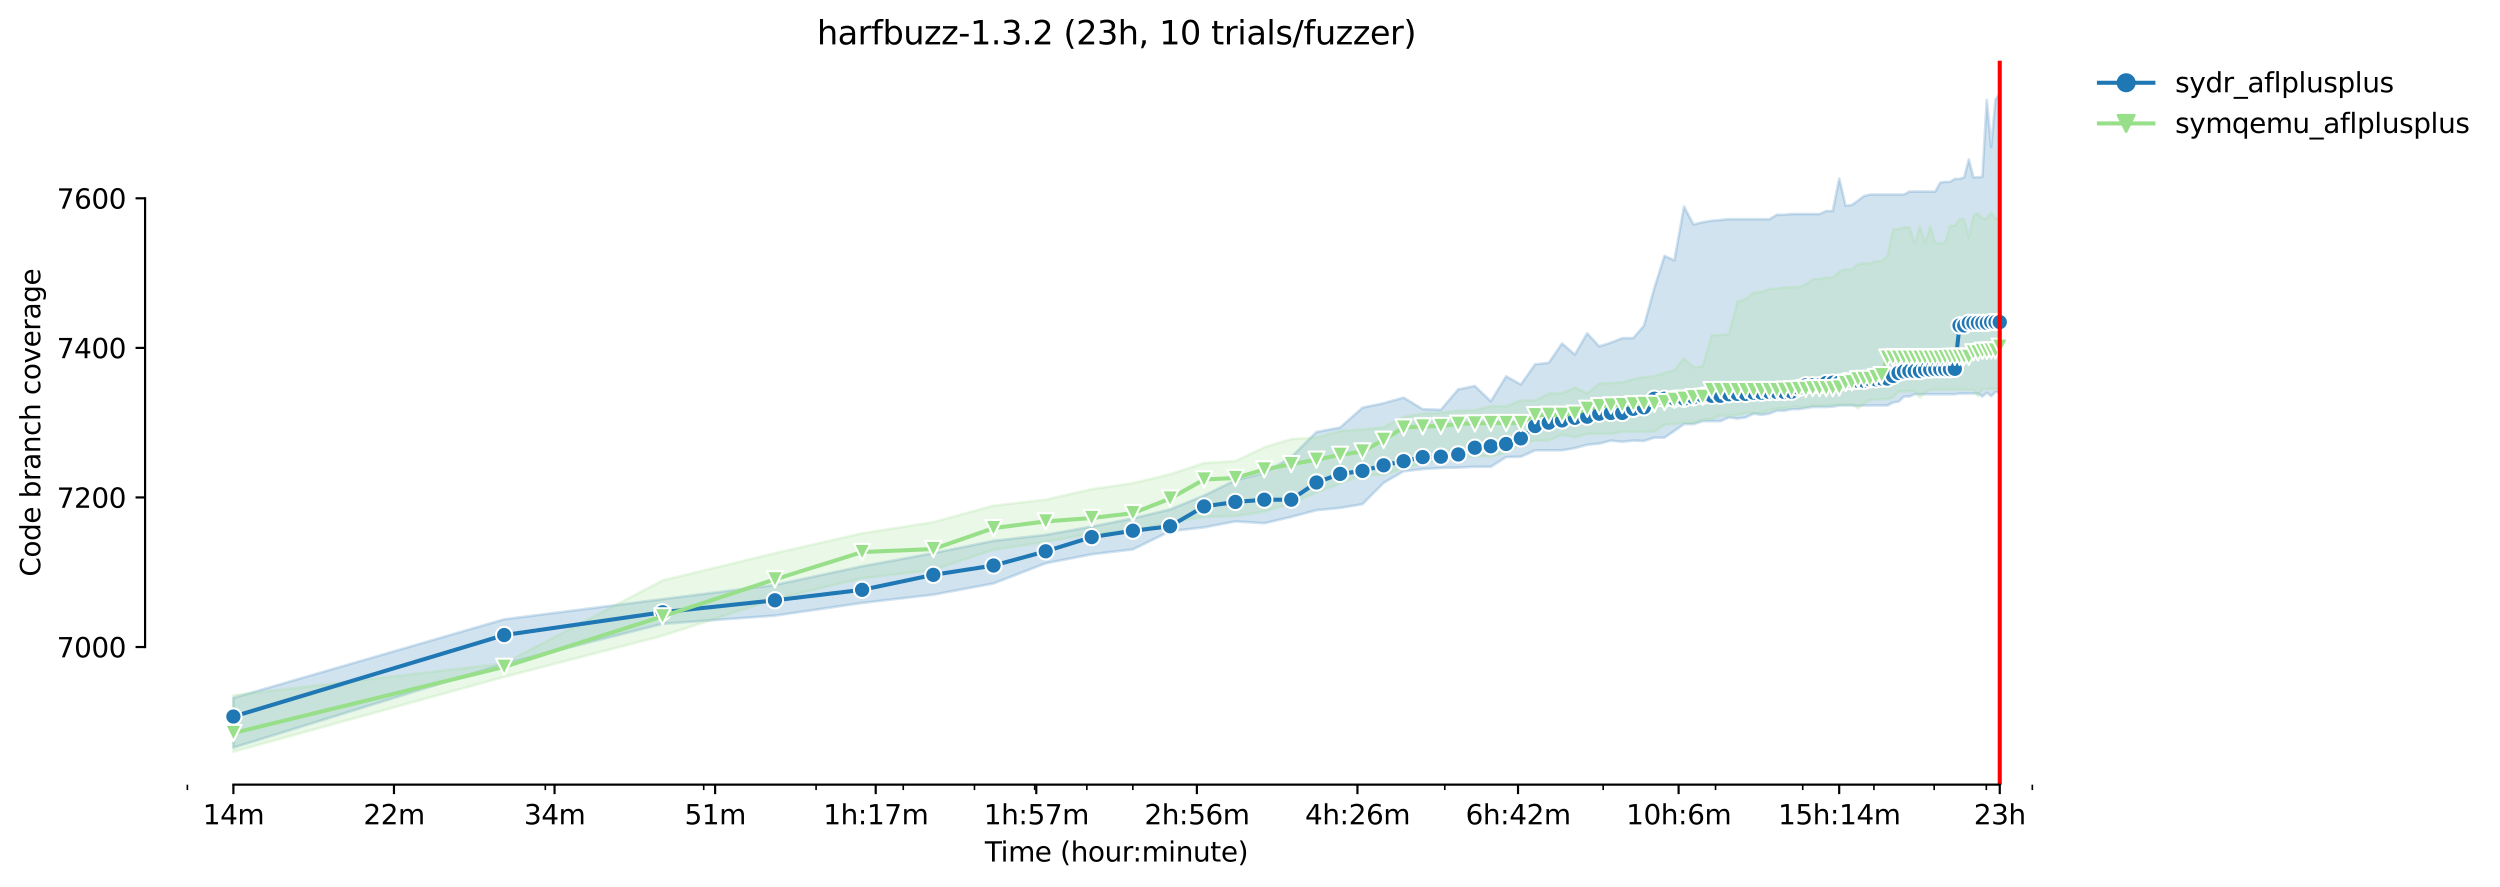 <?xml version="1.0" encoding="utf-8" standalone="no"?>
<!DOCTYPE svg PUBLIC "-//W3C//DTD SVG 1.1//EN"
  "http://www.w3.org/Graphics/SVG/1.1/DTD/svg11.dtd">
<svg height="325.986pt" version="1.1" viewBox="0 0 918.99 325.986" width="918.99pt" xmlns="http://www.w3.org/2000/svg" xmlns:xlink="http://www.w3.org/1999/xlink">
 <defs>
  <style type="text/css">*{stroke-linecap:butt;stroke-linejoin:round;}</style>
 </defs>
 <g id="figure_1">
  <g id="patch_1">
   <path d="M 0 325.986 
L 918.99 325.986 
L 918.99 0 
L 0 0 
z
" style="fill:#ffffff;"/>
  </g>
  <g id="axes_1">
   <g id="patch_2">
    <path d="M 53.328 288.43 
L 767.568 288.43 
L 767.568 22.318 
L 53.328 22.318 
z
" style="fill:#ffffff;"/>
   </g>
   <g id="PolyCollection_1">
    <defs>
     <path d="M 85.794 -69.452 
L 85.794 -51.171 
L 185.326 -81.96 
L 243.55 -96.667 
L 284.859 -99.691 
L 316.902 -104.364 
L 343.082 -107.388 
L 365.218 -111.512 
L 384.392 -118.934 
L 401.305 -122.233 
L 416.435 -124.02 
L 430.121 -130.734 
L 442.615 -132.13 
L 454.109 -134.329 
L 464.751 -133.641 
L 474.658 -135.978 
L 483.925 -138.452 
L 492.631 -139.277 
L 500.838 -140.651 
L 508.602 -148.486 
L 515.968 -152.747 
L 522.974 -153.572 
L 529.654 -153.984 
L 536.037 -154.122 
L 542.148 -154.397 
L 548.01 -154.397 
L 553.642 -157.97 
L 559.061 -158.108 
L 564.284 -160.444 
L 569.323 -160.444 
L 574.191 -160.444 
L 578.899 -161.269 
L 583.458 -162.506 
L 587.877 -162.918 
L 592.164 -164.018 
L 596.326 -163.606 
L 600.371 -164.018 
L 604.306 -163.881 
L 608.135 -165.118 
L 611.865 -165.118 
L 615.501 -167.592 
L 619.046 -170.066 
L 622.507 -170.066 
L 625.885 -171.165 
L 629.187 -171.165 
L 632.414 -171.165 
L 635.57 -172.54 
L 638.658 -172.128 
L 641.681 -172.54 
L 644.642 -173.915 
L 647.543 -173.502 
L 650.387 -173.915 
L 653.175 -175.014 
L 655.91 -175.014 
L 658.594 -175.564 
L 661.229 -175.564 
L 663.817 -175.976 
L 666.358 -176.389 
L 668.855 -176.389 
L 671.31 -176.389 
L 673.724 -176.526 
L 676.097 -176.938 
L 678.432 -176.938 
L 680.73 -176.938 
L 682.991 -176.801 
L 685.217 -176.938 
L 687.41 -176.938 
L 689.569 -176.938 
L 691.696 -176.938 
L 693.793 -176.938 
L 695.859 -178.038 
L 697.896 -178.313 
L 699.904 -180.237 
L 701.885 -180.237 
L 703.839 -181.062 
L 705.766 -181.062 
L 707.668 -181.062 
L 709.545 -181.062 
L 711.398 -181.062 
L 713.227 -181.062 
L 715.033 -181.062 
L 716.817 -181.062 
L 718.579 -181.062 
L 720.32 -181.337 
L 722.04 -181.337 
L 723.739 -181.337 
L 725.418 -181.337 
L 727.078 -181.337 
L 728.72 -180.237 
L 730.342 -181.612 
L 731.947 -180.375 
L 733.533 -181.887 
L 735.103 -181.887 
L 735.103 -291.572 
L 735.103 -291.572 
L 733.533 -289.373 
L 731.947 -271.955 
L 730.342 -289.236 
L 728.72 -260.986 
L 727.078 -260.804 
L 725.418 -260.783 
L 723.739 -267.381 
L 722.04 -260.783 
L 720.32 -260.234 
L 718.579 -260.234 
L 716.817 -259.134 
L 715.033 -259.134 
L 713.227 -258.859 
L 711.398 -255.56 
L 709.545 -255.56 
L 707.668 -255.56 
L 705.766 -255.56 
L 703.839 -255.56 
L 701.885 -255.56 
L 699.904 -254.461 
L 697.896 -254.461 
L 695.859 -254.461 
L 693.793 -254.461 
L 691.696 -254.461 
L 689.569 -254.461 
L 687.41 -254.461 
L 685.217 -253.911 
L 682.991 -252.261 
L 680.73 -250.629 
L 678.432 -250.337 
L 676.097 -260.371 
L 673.724 -248.413 
L 671.31 -248.413 
L 668.855 -247.313 
L 666.358 -247.313 
L 663.817 -247.313 
L 661.229 -247.313 
L 658.594 -247.313 
L 655.91 -247.038 
L 653.175 -247.038 
L 650.387 -245.389 
L 647.543 -245.389 
L 644.642 -245.389 
L 641.681 -245.389 
L 638.658 -245.389 
L 635.57 -245.389 
L 632.414 -245.114 
L 629.187 -244.839 
L 625.885 -244.289 
L 622.507 -243.465 
L 619.046 -250.062 
L 615.501 -230.269 
L 611.865 -231.919 
L 608.135 -220.098 
L 604.306 -206.215 
L 600.371 -201.7 
L 596.326 -201.68 
L 592.164 -200.03 
L 587.877 -198.656 
L 583.458 -203.466 
L 578.899 -195.632 
L 574.191 -199.755 
L 569.323 -192.608 
L 564.284 -192.058 
L 559.061 -184.636 
L 553.642 -187.66 
L 548.01 -178.464 
L 542.148 -184.086 
L 536.037 -182.849 
L 529.654 -175.341 
L 522.974 -175.564 
L 515.968 -179.825 
L 508.602 -177.763 
L 500.838 -176.114 
L 492.631 -168.829 
L 483.925 -167.179 
L 474.658 -157.97 
L 464.751 -152.06 
L 454.109 -149.448 
L 442.615 -143.827 
L 430.121 -138.727 
L 416.435 -135.428 
L 401.305 -132.404 
L 384.392 -129.38 
L 365.218 -127.181 
L 343.082 -122.645 
L 316.902 -117.835 
L 284.859 -110.962 
L 243.55 -105.739 
L 185.326 -98.317 
L 85.794 -69.452 
z
" id="m944aeae4b1" style="stroke:#1f77b4;stroke-opacity:0.2;"/>
    </defs>
    <g clip-path="url(#p1182472ff5)">
     <use style="fill:#1f77b4;fill-opacity:0.2;stroke:#1f77b4;stroke-opacity:0.2;" x="0" xlink:href="#m944aeae4b1" y="325.986"/>
    </g>
   </g>
   <g id="PolyCollection_2">
    <defs>
     <path d="M 85.794 -70.414 
L 85.794 -49.652 
L 185.326 -77.149 
L 243.55 -92.269 
L 284.859 -105.739 
L 316.902 -113.436 
L 343.082 -116.46 
L 365.218 -123.882 
L 384.392 -126.769 
L 401.305 -129.93 
L 416.435 -130.618 
L 430.121 -134.054 
L 442.615 -135.978 
L 454.109 -136.253 
L 464.751 -137.899 
L 474.658 -140.926 
L 483.925 -144.912 
L 492.631 -148.211 
L 500.838 -151.373 
L 508.602 -151.373 
L 515.968 -153.847 
L 522.974 -155.496 
L 529.654 -157.008 
L 536.037 -157.97 
L 542.148 -158.242 
L 548.01 -158.245 
L 553.642 -159.62 
L 559.061 -162.781 
L 564.284 -163.997 
L 569.323 -164.018 
L 574.191 -166.217 
L 578.899 -165.255 
L 583.458 -166.485 
L 587.877 -166.492 
L 592.164 -166.492 
L 596.326 -167.317 
L 600.371 -167.317 
L 604.306 -167.317 
L 608.135 -167.317 
L 611.865 -169.791 
L 615.501 -170.066 
L 619.046 -170.616 
L 622.507 -170.616 
L 625.885 -171.715 
L 629.187 -171.99 
L 632.414 -173.227 
L 635.57 -173.227 
L 638.658 -173.365 
L 641.681 -174.189 
L 644.642 -174.189 
L 647.543 -174.189 
L 650.387 -175.152 
L 653.175 -175.839 
L 655.91 -175.839 
L 658.594 -176.389 
L 661.229 -176.389 
L 663.817 -176.389 
L 666.358 -176.938 
L 668.855 -176.938 
L 671.31 -176.938 
L 673.724 -177.213 
L 676.097 -177.213 
L 678.432 -177.213 
L 680.73 -177.488 
L 682.991 -175.839 
L 685.217 -177.763 
L 687.41 -178.863 
L 689.569 -179.138 
L 691.696 -179.138 
L 693.793 -179.413 
L 695.859 -179.825 
L 697.896 -182.162 
L 699.904 -182.162 
L 701.885 -182.162 
L 703.839 -182.162 
L 705.766 -179.825 
L 707.668 -181.749 
L 709.545 -182.711 
L 711.398 -182.711 
L 713.227 -182.711 
L 715.033 -182.711 
L 716.817 -182.711 
L 718.579 -182.711 
L 720.32 -182.711 
L 722.04 -182.711 
L 723.739 -182.711 
L 725.418 -182.711 
L 727.078 -180.375 
L 728.72 -182.986 
L 730.342 -182.986 
L 731.947 -182.986 
L 733.533 -182.986 
L 735.103 -183.536 
L 735.103 -245.664 
L 735.103 -245.664 
L 733.533 -245.664 
L 731.947 -247.863 
L 730.342 -245.664 
L 728.72 -245.664 
L 727.078 -247.588 
L 725.418 -246.763 
L 723.739 -238.692 
L 722.04 -245.389 
L 720.32 -245.389 
L 718.579 -243.052 
L 716.817 -243.052 
L 715.033 -236.867 
L 713.227 -236.592 
L 711.398 -236.592 
L 709.545 -242.915 
L 707.668 -236.592 
L 705.766 -242.777 
L 703.839 -236.592 
L 701.885 -242.502 
L 699.904 -242.365 
L 697.896 -241.815 
L 695.859 -241.678 
L 693.793 -231.781 
L 691.696 -229.994 
L 689.569 -229.994 
L 687.41 -229.17 
L 685.217 -229.17 
L 682.991 -228.895 
L 680.73 -226.97 
L 678.432 -226.97 
L 676.097 -226.146 
L 673.724 -223.947 
L 671.31 -223.947 
L 668.855 -223.397 
L 666.358 -223.397 
L 663.817 -221.472 
L 661.229 -220.448 
L 658.594 -220.373 
L 655.91 -220.373 
L 653.175 -219.823 
L 650.387 -219.823 
L 647.543 -218.723 
L 644.642 -218.449 
L 641.681 -215.974 
L 638.658 -215.15 
L 635.57 -203.191 
L 632.414 -202.779 
L 629.187 -202.779 
L 625.885 -191.233 
L 622.507 -190.958 
L 619.046 -194.257 
L 615.501 -189.859 
L 611.865 -189.034 
L 608.135 -187.663 
L 604.306 -187.385 
L 600.371 -186.56 
L 596.326 -185.46 
L 592.164 -185.185 
L 587.877 -185.048 
L 583.458 -181.382 
L 578.899 -183.536 
L 574.191 -181.474 
L 569.323 -181.337 
L 564.284 -178.76 
L 559.061 -178.863 
L 553.642 -176.664 
L 548.01 -176.677 
L 542.148 -175.152 
L 536.037 -175.014 
L 529.654 -174.327 
L 522.974 -173.915 
L 515.968 -172.815 
L 508.602 -168.966 
L 500.838 -168.142 
L 492.631 -167.592 
L 483.925 -165.118 
L 474.658 -164.592 
L 464.751 -161.544 
L 454.109 -156.458 
L 442.615 -155.771 
L 430.121 -151.647 
L 416.435 -148.362 
L 401.305 -146.149 
L 384.392 -142.301 
L 365.218 -140.102 
L 343.082 -134.054 
L 316.902 -129.93 
L 284.859 -122.645 
L 243.55 -112.612 
L 185.326 -82.166 
L 85.794 -70.414 
z
" id="m86e374d7cc" style="stroke:#98df8a;stroke-opacity:0.2;"/>
    </defs>
    <g clip-path="url(#p1182472ff5)">
     <use style="fill:#98df8a;fill-opacity:0.2;stroke:#98df8a;stroke-opacity:0.2;" x="0" xlink:href="#m86e374d7cc" y="325.986"/>
    </g>
   </g>
   <g id="matplotlib.axis_1">
    <g id="xtick_1">
     <g id="line2d_1">
      <defs>
       <path d="M 0 0 
L 0 3.5 
" id="mf99ace67cc" style="stroke:#000000;stroke-width:0.8;"/>
      </defs>
      <g>
       <use style="stroke:#000000;stroke-width:0.8;" x="85.794" xlink:href="#mf99ace67cc" y="288.43"/>
      </g>
     </g>
     <g id="text_1">
      <!-- 14m -->
      <g transform="translate(74.561 303.029)scale(0.1 -0.1)">
       <defs>
        <path d="M 794 531 
L 1825 531 
L 1825 4091 
L 703 3866 
L 703 4441 
L 1819 4666 
L 2450 4666 
L 2450 531 
L 3481 531 
L 3481 0 
L 794 0 
L 794 531 
z
" id="DejaVuSans-31" transform="scale(0.016)"/>
        <path d="M 2419 4116 
L 825 1625 
L 2419 1625 
L 2419 4116 
z
M 2253 4666 
L 3047 4666 
L 3047 1625 
L 3713 1625 
L 3713 1100 
L 3047 1100 
L 3047 0 
L 2419 0 
L 2419 1100 
L 313 1100 
L 313 1709 
L 2253 4666 
z
" id="DejaVuSans-34" transform="scale(0.016)"/>
        <path d="M 3328 2828 
Q 3544 3216 3844 3400 
Q 4144 3584 4550 3584 
Q 5097 3584 5394 3201 
Q 5691 2819 5691 2113 
L 5691 0 
L 5113 0 
L 5113 2094 
Q 5113 2597 4934 2840 
Q 4756 3084 4391 3084 
Q 3944 3084 3684 2787 
Q 3425 2491 3425 1978 
L 3425 0 
L 2847 0 
L 2847 2094 
Q 2847 2600 2669 2842 
Q 2491 3084 2119 3084 
Q 1678 3084 1418 2786 
Q 1159 2488 1159 1978 
L 1159 0 
L 581 0 
L 581 3500 
L 1159 3500 
L 1159 2956 
Q 1356 3278 1631 3431 
Q 1906 3584 2284 3584 
Q 2666 3584 2933 3390 
Q 3200 3197 3328 2828 
z
" id="DejaVuSans-6d" transform="scale(0.016)"/>
       </defs>
       <use xlink:href="#DejaVuSans-31"/>
       <use x="63.623" xlink:href="#DejaVuSans-34"/>
       <use x="127.246" xlink:href="#DejaVuSans-6d"/>
      </g>
     </g>
    </g>
    <g id="xtick_2">
     <g id="line2d_2">
      <g>
       <use style="stroke:#000000;stroke-width:0.8;" x="144.822" xlink:href="#mf99ace67cc" y="288.43"/>
      </g>
     </g>
     <g id="text_2">
      <!-- 22m -->
      <g transform="translate(133.589 303.029)scale(0.1 -0.1)">
       <defs>
        <path d="M 1228 531 
L 3431 531 
L 3431 0 
L 469 0 
L 469 531 
Q 828 903 1448 1529 
Q 2069 2156 2228 2338 
Q 2531 2678 2651 2914 
Q 2772 3150 2772 3378 
Q 2772 3750 2511 3984 
Q 2250 4219 1831 4219 
Q 1534 4219 1204 4116 
Q 875 4013 500 3803 
L 500 4441 
Q 881 4594 1212 4672 
Q 1544 4750 1819 4750 
Q 2544 4750 2975 4387 
Q 3406 4025 3406 3419 
Q 3406 3131 3298 2873 
Q 3191 2616 2906 2266 
Q 2828 2175 2409 1742 
Q 1991 1309 1228 531 
z
" id="DejaVuSans-32" transform="scale(0.016)"/>
       </defs>
       <use xlink:href="#DejaVuSans-32"/>
       <use x="63.623" xlink:href="#DejaVuSans-32"/>
       <use x="127.246" xlink:href="#DejaVuSans-6d"/>
      </g>
     </g>
    </g>
    <g id="xtick_3">
     <g id="line2d_3">
      <g>
       <use style="stroke:#000000;stroke-width:0.8;" x="203.85" xlink:href="#mf99ace67cc" y="288.43"/>
      </g>
     </g>
     <g id="text_3">
      <!-- 34m -->
      <g transform="translate(192.617 303.029)scale(0.1 -0.1)">
       <defs>
        <path d="M 2597 2516 
Q 3050 2419 3304 2112 
Q 3559 1806 3559 1356 
Q 3559 666 3084 287 
Q 2609 -91 1734 -91 
Q 1441 -91 1130 -33 
Q 819 25 488 141 
L 488 750 
Q 750 597 1062 519 
Q 1375 441 1716 441 
Q 2309 441 2620 675 
Q 2931 909 2931 1356 
Q 2931 1769 2642 2001 
Q 2353 2234 1838 2234 
L 1294 2234 
L 1294 2753 
L 1863 2753 
Q 2328 2753 2575 2939 
Q 2822 3125 2822 3475 
Q 2822 3834 2567 4026 
Q 2313 4219 1838 4219 
Q 1578 4219 1281 4162 
Q 984 4106 628 3988 
L 628 4550 
Q 988 4650 1302 4700 
Q 1616 4750 1894 4750 
Q 2613 4750 3031 4423 
Q 3450 4097 3450 3541 
Q 3450 3153 3228 2886 
Q 3006 2619 2597 2516 
z
" id="DejaVuSans-33" transform="scale(0.016)"/>
       </defs>
       <use xlink:href="#DejaVuSans-33"/>
       <use x="63.623" xlink:href="#DejaVuSans-34"/>
       <use x="127.246" xlink:href="#DejaVuSans-6d"/>
      </g>
     </g>
    </g>
    <g id="xtick_4">
     <g id="line2d_4">
      <g>
       <use style="stroke:#000000;stroke-width:0.8;" x="262.878" xlink:href="#mf99ace67cc" y="288.43"/>
      </g>
     </g>
     <g id="text_4">
      <!-- 51m -->
      <g transform="translate(251.646 303.029)scale(0.1 -0.1)">
       <defs>
        <path d="M 691 4666 
L 3169 4666 
L 3169 4134 
L 1269 4134 
L 1269 2991 
Q 1406 3038 1543 3061 
Q 1681 3084 1819 3084 
Q 2600 3084 3056 2656 
Q 3513 2228 3513 1497 
Q 3513 744 3044 326 
Q 2575 -91 1722 -91 
Q 1428 -91 1123 -41 
Q 819 9 494 109 
L 494 744 
Q 775 591 1075 516 
Q 1375 441 1709 441 
Q 2250 441 2565 725 
Q 2881 1009 2881 1497 
Q 2881 1984 2565 2268 
Q 2250 2553 1709 2553 
Q 1456 2553 1204 2497 
Q 953 2441 691 2322 
L 691 4666 
z
" id="DejaVuSans-35" transform="scale(0.016)"/>
       </defs>
       <use xlink:href="#DejaVuSans-35"/>
       <use x="63.623" xlink:href="#DejaVuSans-31"/>
       <use x="127.246" xlink:href="#DejaVuSans-6d"/>
      </g>
     </g>
    </g>
    <g id="xtick_5">
     <g id="line2d_5">
      <g>
       <use style="stroke:#000000;stroke-width:0.8;" x="321.907" xlink:href="#mf99ace67cc" y="288.43"/>
      </g>
     </g>
     <g id="text_5">
      <!-- 1h:17m -->
      <g transform="translate(302.639 303.029)scale(0.1 -0.1)">
       <defs>
        <path d="M 3513 2113 
L 3513 0 
L 2938 0 
L 2938 2094 
Q 2938 2591 2744 2837 
Q 2550 3084 2163 3084 
Q 1697 3084 1428 2787 
Q 1159 2491 1159 1978 
L 1159 0 
L 581 0 
L 581 4863 
L 1159 4863 
L 1159 2956 
Q 1366 3272 1645 3428 
Q 1925 3584 2291 3584 
Q 2894 3584 3203 3211 
Q 3513 2838 3513 2113 
z
" id="DejaVuSans-68" transform="scale(0.016)"/>
        <path d="M 750 794 
L 1409 794 
L 1409 0 
L 750 0 
L 750 794 
z
M 750 3309 
L 1409 3309 
L 1409 2516 
L 750 2516 
L 750 3309 
z
" id="DejaVuSans-3a" transform="scale(0.016)"/>
        <path d="M 525 4666 
L 3525 4666 
L 3525 4397 
L 1831 0 
L 1172 0 
L 2766 4134 
L 525 4134 
L 525 4666 
z
" id="DejaVuSans-37" transform="scale(0.016)"/>
       </defs>
       <use xlink:href="#DejaVuSans-31"/>
       <use x="63.623" xlink:href="#DejaVuSans-68"/>
       <use x="127.002" xlink:href="#DejaVuSans-3a"/>
       <use x="160.693" xlink:href="#DejaVuSans-31"/>
       <use x="224.316" xlink:href="#DejaVuSans-37"/>
       <use x="287.939" xlink:href="#DejaVuSans-6d"/>
      </g>
     </g>
    </g>
    <g id="xtick_6">
     <g id="line2d_6">
      <g>
       <use style="stroke:#000000;stroke-width:0.8;" x="380.935" xlink:href="#mf99ace67cc" y="288.43"/>
      </g>
     </g>
     <g id="text_6">
      <!-- 1h:57m -->
      <g transform="translate(361.668 303.029)scale(0.1 -0.1)">
       <use xlink:href="#DejaVuSans-31"/>
       <use x="63.623" xlink:href="#DejaVuSans-68"/>
       <use x="127.002" xlink:href="#DejaVuSans-3a"/>
       <use x="160.693" xlink:href="#DejaVuSans-35"/>
       <use x="224.316" xlink:href="#DejaVuSans-37"/>
       <use x="287.939" xlink:href="#DejaVuSans-6d"/>
      </g>
     </g>
    </g>
    <g id="xtick_7">
     <g id="line2d_7">
      <g>
       <use style="stroke:#000000;stroke-width:0.8;" x="439.963" xlink:href="#mf99ace67cc" y="288.43"/>
      </g>
     </g>
     <g id="text_7">
      <!-- 2h:56m -->
      <g transform="translate(420.696 303.029)scale(0.1 -0.1)">
       <defs>
        <path d="M 2113 2584 
Q 1688 2584 1439 2293 
Q 1191 2003 1191 1497 
Q 1191 994 1439 701 
Q 1688 409 2113 409 
Q 2538 409 2786 701 
Q 3034 994 3034 1497 
Q 3034 2003 2786 2293 
Q 2538 2584 2113 2584 
z
M 3366 4563 
L 3366 3988 
Q 3128 4100 2886 4159 
Q 2644 4219 2406 4219 
Q 1781 4219 1451 3797 
Q 1122 3375 1075 2522 
Q 1259 2794 1537 2939 
Q 1816 3084 2150 3084 
Q 2853 3084 3261 2657 
Q 3669 2231 3669 1497 
Q 3669 778 3244 343 
Q 2819 -91 2113 -91 
Q 1303 -91 875 529 
Q 447 1150 447 2328 
Q 447 3434 972 4092 
Q 1497 4750 2381 4750 
Q 2619 4750 2861 4703 
Q 3103 4656 3366 4563 
z
" id="DejaVuSans-36" transform="scale(0.016)"/>
       </defs>
       <use xlink:href="#DejaVuSans-32"/>
       <use x="63.623" xlink:href="#DejaVuSans-68"/>
       <use x="127.002" xlink:href="#DejaVuSans-3a"/>
       <use x="160.693" xlink:href="#DejaVuSans-35"/>
       <use x="224.316" xlink:href="#DejaVuSans-36"/>
       <use x="287.939" xlink:href="#DejaVuSans-6d"/>
      </g>
     </g>
    </g>
    <g id="xtick_8">
     <g id="line2d_8">
      <g>
       <use style="stroke:#000000;stroke-width:0.8;" x="498.991" xlink:href="#mf99ace67cc" y="288.43"/>
      </g>
     </g>
     <g id="text_8">
      <!-- 4h:26m -->
      <g transform="translate(479.724 303.029)scale(0.1 -0.1)">
       <use xlink:href="#DejaVuSans-34"/>
       <use x="63.623" xlink:href="#DejaVuSans-68"/>
       <use x="127.002" xlink:href="#DejaVuSans-3a"/>
       <use x="160.693" xlink:href="#DejaVuSans-32"/>
       <use x="224.316" xlink:href="#DejaVuSans-36"/>
       <use x="287.939" xlink:href="#DejaVuSans-6d"/>
      </g>
     </g>
    </g>
    <g id="xtick_9">
     <g id="line2d_9">
      <g>
       <use style="stroke:#000000;stroke-width:0.8;" x="558.02" xlink:href="#mf99ace67cc" y="288.43"/>
      </g>
     </g>
     <g id="text_9">
      <!-- 6h:42m -->
      <g transform="translate(538.752 303.029)scale(0.1 -0.1)">
       <use xlink:href="#DejaVuSans-36"/>
       <use x="63.623" xlink:href="#DejaVuSans-68"/>
       <use x="127.002" xlink:href="#DejaVuSans-3a"/>
       <use x="160.693" xlink:href="#DejaVuSans-34"/>
       <use x="224.316" xlink:href="#DejaVuSans-32"/>
       <use x="287.939" xlink:href="#DejaVuSans-6d"/>
      </g>
     </g>
    </g>
    <g id="xtick_10">
     <g id="line2d_10">
      <g>
       <use style="stroke:#000000;stroke-width:0.8;" x="617.048" xlink:href="#mf99ace67cc" y="288.43"/>
      </g>
     </g>
     <g id="text_10">
      <!-- 10h:6m -->
      <g transform="translate(597.781 303.029)scale(0.1 -0.1)">
       <defs>
        <path d="M 2034 4250 
Q 1547 4250 1301 3770 
Q 1056 3291 1056 2328 
Q 1056 1369 1301 889 
Q 1547 409 2034 409 
Q 2525 409 2770 889 
Q 3016 1369 3016 2328 
Q 3016 3291 2770 3770 
Q 2525 4250 2034 4250 
z
M 2034 4750 
Q 2819 4750 3233 4129 
Q 3647 3509 3647 2328 
Q 3647 1150 3233 529 
Q 2819 -91 2034 -91 
Q 1250 -91 836 529 
Q 422 1150 422 2328 
Q 422 3509 836 4129 
Q 1250 4750 2034 4750 
z
" id="DejaVuSans-30" transform="scale(0.016)"/>
       </defs>
       <use xlink:href="#DejaVuSans-31"/>
       <use x="63.623" xlink:href="#DejaVuSans-30"/>
       <use x="127.246" xlink:href="#DejaVuSans-68"/>
       <use x="190.625" xlink:href="#DejaVuSans-3a"/>
       <use x="224.316" xlink:href="#DejaVuSans-36"/>
       <use x="287.939" xlink:href="#DejaVuSans-6d"/>
      </g>
     </g>
    </g>
    <g id="xtick_11">
     <g id="line2d_11">
      <g>
       <use style="stroke:#000000;stroke-width:0.8;" x="676.076" xlink:href="#mf99ace67cc" y="288.43"/>
      </g>
     </g>
     <g id="text_11">
      <!-- 15h:14m -->
      <g transform="translate(653.628 303.029)scale(0.1 -0.1)">
       <use xlink:href="#DejaVuSans-31"/>
       <use x="63.623" xlink:href="#DejaVuSans-35"/>
       <use x="127.246" xlink:href="#DejaVuSans-68"/>
       <use x="190.625" xlink:href="#DejaVuSans-3a"/>
       <use x="224.316" xlink:href="#DejaVuSans-31"/>
       <use x="287.939" xlink:href="#DejaVuSans-34"/>
       <use x="351.562" xlink:href="#DejaVuSans-6d"/>
      </g>
     </g>
    </g>
    <g id="xtick_12">
     <g id="line2d_12">
      <g>
       <use style="stroke:#000000;stroke-width:0.8;" x="735.104" xlink:href="#mf99ace67cc" y="288.43"/>
      </g>
     </g>
     <g id="text_12">
      <!-- 23h -->
      <g transform="translate(725.573 303.029)scale(0.1 -0.1)">
       <use xlink:href="#DejaVuSans-32"/>
       <use x="63.623" xlink:href="#DejaVuSans-33"/>
       <use x="127.246" xlink:href="#DejaVuSans-68"/>
      </g>
     </g>
    </g>
    <g id="xtick_13">
     <g id="line2d_13">
      <defs>
       <path d="M 0 0 
L 0 2 
" id="m66294a41aa" style="stroke:#000000;stroke-width:0.6;"/>
      </defs>
      <g>
       <use style="stroke:#000000;stroke-width:0.6;" x="68.88" xlink:href="#m66294a41aa" y="288.43"/>
      </g>
     </g>
    </g>
    <g id="xtick_14">
     <g id="line2d_14">
      <g>
       <use style="stroke:#000000;stroke-width:0.6;" x="200.456" xlink:href="#m66294a41aa" y="288.43"/>
      </g>
     </g>
    </g>
    <g id="xtick_15">
     <g id="line2d_15">
      <g>
       <use style="stroke:#000000;stroke-width:0.6;" x="258.679" xlink:href="#m66294a41aa" y="288.43"/>
      </g>
     </g>
    </g>
    <g id="xtick_16">
     <g id="line2d_16">
      <g>
       <use style="stroke:#000000;stroke-width:0.6;" x="299.989" xlink:href="#m66294a41aa" y="288.43"/>
      </g>
     </g>
    </g>
    <g id="xtick_17">
     <g id="line2d_17">
      <g>
       <use style="stroke:#000000;stroke-width:0.6;" x="332.031" xlink:href="#m66294a41aa" y="288.43"/>
      </g>
     </g>
    </g>
    <g id="xtick_18">
     <g id="line2d_18">
      <g>
       <use style="stroke:#000000;stroke-width:0.6;" x="358.212" xlink:href="#m66294a41aa" y="288.43"/>
      </g>
     </g>
    </g>
    <g id="xtick_19">
     <g id="line2d_19">
      <g>
       <use style="stroke:#000000;stroke-width:0.6;" x="380.347" xlink:href="#m66294a41aa" y="288.43"/>
      </g>
     </g>
    </g>
    <g id="xtick_20">
     <g id="line2d_20">
      <g>
       <use style="stroke:#000000;stroke-width:0.6;" x="399.522" xlink:href="#m66294a41aa" y="288.43"/>
      </g>
     </g>
    </g>
    <g id="xtick_21">
     <g id="line2d_21">
      <g>
       <use style="stroke:#000000;stroke-width:0.6;" x="416.435" xlink:href="#m66294a41aa" y="288.43"/>
      </g>
     </g>
    </g>
    <g id="xtick_22">
     <g id="line2d_22">
      <g>
       <use style="stroke:#000000;stroke-width:0.6;" x="531.097" xlink:href="#m66294a41aa" y="288.43"/>
      </g>
     </g>
    </g>
    <g id="xtick_23">
     <g id="line2d_23">
      <g>
       <use style="stroke:#000000;stroke-width:0.6;" x="589.32" xlink:href="#m66294a41aa" y="288.43"/>
      </g>
     </g>
    </g>
    <g id="xtick_24">
     <g id="line2d_24">
      <g>
       <use style="stroke:#000000;stroke-width:0.6;" x="630.63" xlink:href="#m66294a41aa" y="288.43"/>
      </g>
     </g>
    </g>
    <g id="xtick_25">
     <g id="line2d_25">
      <g>
       <use style="stroke:#000000;stroke-width:0.6;" x="662.672" xlink:href="#m66294a41aa" y="288.43"/>
      </g>
     </g>
    </g>
    <g id="xtick_26">
     <g id="line2d_26">
      <g>
       <use style="stroke:#000000;stroke-width:0.6;" x="688.853" xlink:href="#m66294a41aa" y="288.43"/>
      </g>
     </g>
    </g>
    <g id="xtick_27">
     <g id="line2d_27">
      <g>
       <use style="stroke:#000000;stroke-width:0.6;" x="710.988" xlink:href="#m66294a41aa" y="288.43"/>
      </g>
     </g>
    </g>
    <g id="xtick_28">
     <g id="line2d_28">
      <g>
       <use style="stroke:#000000;stroke-width:0.6;" x="730.163" xlink:href="#m66294a41aa" y="288.43"/>
      </g>
     </g>
    </g>
    <g id="xtick_29">
     <g id="line2d_29">
      <g>
       <use style="stroke:#000000;stroke-width:0.6;" x="747.076" xlink:href="#m66294a41aa" y="288.43"/>
      </g>
     </g>
    </g>
    <g id="text_13">
     <!-- Time (hour:minute) -->
     <g transform="translate(362.041 316.707)scale(0.1 -0.1)">
      <defs>
       <path d="M -19 4666 
L 3928 4666 
L 3928 4134 
L 2272 4134 
L 2272 0 
L 1638 0 
L 1638 4134 
L -19 4134 
L -19 4666 
z
" id="DejaVuSans-54" transform="scale(0.016)"/>
       <path d="M 603 3500 
L 1178 3500 
L 1178 0 
L 603 0 
L 603 3500 
z
M 603 4863 
L 1178 4863 
L 1178 4134 
L 603 4134 
L 603 4863 
z
" id="DejaVuSans-69" transform="scale(0.016)"/>
       <path d="M 3597 1894 
L 3597 1613 
L 953 1613 
Q 991 1019 1311 708 
Q 1631 397 2203 397 
Q 2534 397 2845 478 
Q 3156 559 3463 722 
L 3463 178 
Q 3153 47 2828 -22 
Q 2503 -91 2169 -91 
Q 1331 -91 842 396 
Q 353 884 353 1716 
Q 353 2575 817 3079 
Q 1281 3584 2069 3584 
Q 2775 3584 3186 3129 
Q 3597 2675 3597 1894 
z
M 3022 2063 
Q 3016 2534 2758 2815 
Q 2500 3097 2075 3097 
Q 1594 3097 1305 2825 
Q 1016 2553 972 2059 
L 3022 2063 
z
" id="DejaVuSans-65" transform="scale(0.016)"/>
       <path id="DejaVuSans-20" transform="scale(0.016)"/>
       <path d="M 1984 4856 
Q 1566 4138 1362 3434 
Q 1159 2731 1159 2009 
Q 1159 1288 1364 580 
Q 1569 -128 1984 -844 
L 1484 -844 
Q 1016 -109 783 600 
Q 550 1309 550 2009 
Q 550 2706 781 3412 
Q 1013 4119 1484 4856 
L 1984 4856 
z
" id="DejaVuSans-28" transform="scale(0.016)"/>
       <path d="M 1959 3097 
Q 1497 3097 1228 2736 
Q 959 2375 959 1747 
Q 959 1119 1226 758 
Q 1494 397 1959 397 
Q 2419 397 2687 759 
Q 2956 1122 2956 1747 
Q 2956 2369 2687 2733 
Q 2419 3097 1959 3097 
z
M 1959 3584 
Q 2709 3584 3137 3096 
Q 3566 2609 3566 1747 
Q 3566 888 3137 398 
Q 2709 -91 1959 -91 
Q 1206 -91 779 398 
Q 353 888 353 1747 
Q 353 2609 779 3096 
Q 1206 3584 1959 3584 
z
" id="DejaVuSans-6f" transform="scale(0.016)"/>
       <path d="M 544 1381 
L 544 3500 
L 1119 3500 
L 1119 1403 
Q 1119 906 1312 657 
Q 1506 409 1894 409 
Q 2359 409 2629 706 
Q 2900 1003 2900 1516 
L 2900 3500 
L 3475 3500 
L 3475 0 
L 2900 0 
L 2900 538 
Q 2691 219 2414 64 
Q 2138 -91 1772 -91 
Q 1169 -91 856 284 
Q 544 659 544 1381 
z
M 1991 3584 
L 1991 3584 
z
" id="DejaVuSans-75" transform="scale(0.016)"/>
       <path d="M 2631 2963 
Q 2534 3019 2420 3045 
Q 2306 3072 2169 3072 
Q 1681 3072 1420 2755 
Q 1159 2438 1159 1844 
L 1159 0 
L 581 0 
L 581 3500 
L 1159 3500 
L 1159 2956 
Q 1341 3275 1631 3429 
Q 1922 3584 2338 3584 
Q 2397 3584 2469 3576 
Q 2541 3569 2628 3553 
L 2631 2963 
z
" id="DejaVuSans-72" transform="scale(0.016)"/>
       <path d="M 3513 2113 
L 3513 0 
L 2938 0 
L 2938 2094 
Q 2938 2591 2744 2837 
Q 2550 3084 2163 3084 
Q 1697 3084 1428 2787 
Q 1159 2491 1159 1978 
L 1159 0 
L 581 0 
L 581 3500 
L 1159 3500 
L 1159 2956 
Q 1366 3272 1645 3428 
Q 1925 3584 2291 3584 
Q 2894 3584 3203 3211 
Q 3513 2838 3513 2113 
z
" id="DejaVuSans-6e" transform="scale(0.016)"/>
       <path d="M 1172 4494 
L 1172 3500 
L 2356 3500 
L 2356 3053 
L 1172 3053 
L 1172 1153 
Q 1172 725 1289 603 
Q 1406 481 1766 481 
L 2356 481 
L 2356 0 
L 1766 0 
Q 1100 0 847 248 
Q 594 497 594 1153 
L 594 3053 
L 172 3053 
L 172 3500 
L 594 3500 
L 594 4494 
L 1172 4494 
z
" id="DejaVuSans-74" transform="scale(0.016)"/>
       <path d="M 513 4856 
L 1013 4856 
Q 1481 4119 1714 3412 
Q 1947 2706 1947 2009 
Q 1947 1309 1714 600 
Q 1481 -109 1013 -844 
L 513 -844 
Q 928 -128 1133 580 
Q 1338 1288 1338 2009 
Q 1338 2731 1133 3434 
Q 928 4138 513 4856 
z
" id="DejaVuSans-29" transform="scale(0.016)"/>
      </defs>
      <use xlink:href="#DejaVuSans-54"/>
      <use x="57.959" xlink:href="#DejaVuSans-69"/>
      <use x="85.742" xlink:href="#DejaVuSans-6d"/>
      <use x="183.154" xlink:href="#DejaVuSans-65"/>
      <use x="244.678" xlink:href="#DejaVuSans-20"/>
      <use x="276.465" xlink:href="#DejaVuSans-28"/>
      <use x="315.479" xlink:href="#DejaVuSans-68"/>
      <use x="378.857" xlink:href="#DejaVuSans-6f"/>
      <use x="440.039" xlink:href="#DejaVuSans-75"/>
      <use x="503.418" xlink:href="#DejaVuSans-72"/>
      <use x="542.781" xlink:href="#DejaVuSans-3a"/>
      <use x="576.473" xlink:href="#DejaVuSans-6d"/>
      <use x="673.885" xlink:href="#DejaVuSans-69"/>
      <use x="701.668" xlink:href="#DejaVuSans-6e"/>
      <use x="765.047" xlink:href="#DejaVuSans-75"/>
      <use x="828.426" xlink:href="#DejaVuSans-74"/>
      <use x="867.635" xlink:href="#DejaVuSans-65"/>
      <use x="929.158" xlink:href="#DejaVuSans-29"/>
     </g>
    </g>
   </g>
   <g id="matplotlib.axis_2">
    <g id="ytick_1">
     <g id="line2d_30">
      <defs>
       <path d="M 0 0 
L -3.5 0 
" id="medc6d63833" style="stroke:#000000;stroke-width:0.8;"/>
      </defs>
      <g>
       <use style="stroke:#000000;stroke-width:0.8;" x="53.328" xlink:href="#medc6d63833" y="237.841"/>
      </g>
     </g>
     <g id="text_14">
      <!-- 7000 -->
      <g transform="translate(20.878 241.64)scale(0.1 -0.1)">
       <use xlink:href="#DejaVuSans-37"/>
       <use x="63.623" xlink:href="#DejaVuSans-30"/>
       <use x="127.246" xlink:href="#DejaVuSans-30"/>
       <use x="190.869" xlink:href="#DejaVuSans-30"/>
      </g>
     </g>
    </g>
    <g id="ytick_2">
     <g id="line2d_31">
      <g>
       <use style="stroke:#000000;stroke-width:0.8;" x="53.328" xlink:href="#medc6d63833" y="182.861"/>
      </g>
     </g>
     <g id="text_15">
      <!-- 7200 -->
      <g transform="translate(20.878 186.66)scale(0.1 -0.1)">
       <use xlink:href="#DejaVuSans-37"/>
       <use x="63.623" xlink:href="#DejaVuSans-32"/>
       <use x="127.246" xlink:href="#DejaVuSans-30"/>
       <use x="190.869" xlink:href="#DejaVuSans-30"/>
      </g>
     </g>
    </g>
    <g id="ytick_3">
     <g id="line2d_32">
      <g>
       <use style="stroke:#000000;stroke-width:0.8;" x="53.328" xlink:href="#medc6d63833" y="127.881"/>
      </g>
     </g>
     <g id="text_16">
      <!-- 7400 -->
      <g transform="translate(20.878 131.68)scale(0.1 -0.1)">
       <use xlink:href="#DejaVuSans-37"/>
       <use x="63.623" xlink:href="#DejaVuSans-34"/>
       <use x="127.246" xlink:href="#DejaVuSans-30"/>
       <use x="190.869" xlink:href="#DejaVuSans-30"/>
      </g>
     </g>
    </g>
    <g id="ytick_4">
     <g id="line2d_33">
      <g>
       <use style="stroke:#000000;stroke-width:0.8;" x="53.328" xlink:href="#medc6d63833" y="72.9"/>
      </g>
     </g>
     <g id="text_17">
      <!-- 7600 -->
      <g transform="translate(20.878 76.7)scale(0.1 -0.1)">
       <use xlink:href="#DejaVuSans-37"/>
       <use x="63.623" xlink:href="#DejaVuSans-36"/>
       <use x="127.246" xlink:href="#DejaVuSans-30"/>
       <use x="190.869" xlink:href="#DejaVuSans-30"/>
      </g>
     </g>
    </g>
    <g id="text_18">
     <!-- Code branch coverage -->
     <g transform="translate(14.798 211.949)rotate(-90)scale(0.1 -0.1)">
      <defs>
       <path d="M 4122 4306 
L 4122 3641 
Q 3803 3938 3442 4084 
Q 3081 4231 2675 4231 
Q 1875 4231 1450 3742 
Q 1025 3253 1025 2328 
Q 1025 1406 1450 917 
Q 1875 428 2675 428 
Q 3081 428 3442 575 
Q 3803 722 4122 1019 
L 4122 359 
Q 3791 134 3420 21 
Q 3050 -91 2638 -91 
Q 1578 -91 968 557 
Q 359 1206 359 2328 
Q 359 3453 968 4101 
Q 1578 4750 2638 4750 
Q 3056 4750 3426 4639 
Q 3797 4528 4122 4306 
z
" id="DejaVuSans-43" transform="scale(0.016)"/>
       <path d="M 2906 2969 
L 2906 4863 
L 3481 4863 
L 3481 0 
L 2906 0 
L 2906 525 
Q 2725 213 2448 61 
Q 2172 -91 1784 -91 
Q 1150 -91 751 415 
Q 353 922 353 1747 
Q 353 2572 751 3078 
Q 1150 3584 1784 3584 
Q 2172 3584 2448 3432 
Q 2725 3281 2906 2969 
z
M 947 1747 
Q 947 1113 1208 752 
Q 1469 391 1925 391 
Q 2381 391 2643 752 
Q 2906 1113 2906 1747 
Q 2906 2381 2643 2742 
Q 2381 3103 1925 3103 
Q 1469 3103 1208 2742 
Q 947 2381 947 1747 
z
" id="DejaVuSans-64" transform="scale(0.016)"/>
       <path d="M 3116 1747 
Q 3116 2381 2855 2742 
Q 2594 3103 2138 3103 
Q 1681 3103 1420 2742 
Q 1159 2381 1159 1747 
Q 1159 1113 1420 752 
Q 1681 391 2138 391 
Q 2594 391 2855 752 
Q 3116 1113 3116 1747 
z
M 1159 2969 
Q 1341 3281 1617 3432 
Q 1894 3584 2278 3584 
Q 2916 3584 3314 3078 
Q 3713 2572 3713 1747 
Q 3713 922 3314 415 
Q 2916 -91 2278 -91 
Q 1894 -91 1617 61 
Q 1341 213 1159 525 
L 1159 0 
L 581 0 
L 581 4863 
L 1159 4863 
L 1159 2969 
z
" id="DejaVuSans-62" transform="scale(0.016)"/>
       <path d="M 2194 1759 
Q 1497 1759 1228 1600 
Q 959 1441 959 1056 
Q 959 750 1161 570 
Q 1363 391 1709 391 
Q 2188 391 2477 730 
Q 2766 1069 2766 1631 
L 2766 1759 
L 2194 1759 
z
M 3341 1997 
L 3341 0 
L 2766 0 
L 2766 531 
Q 2569 213 2275 61 
Q 1981 -91 1556 -91 
Q 1019 -91 701 211 
Q 384 513 384 1019 
Q 384 1609 779 1909 
Q 1175 2209 1959 2209 
L 2766 2209 
L 2766 2266 
Q 2766 2663 2505 2880 
Q 2244 3097 1772 3097 
Q 1472 3097 1187 3025 
Q 903 2953 641 2809 
L 641 3341 
Q 956 3463 1253 3523 
Q 1550 3584 1831 3584 
Q 2591 3584 2966 3190 
Q 3341 2797 3341 1997 
z
" id="DejaVuSans-61" transform="scale(0.016)"/>
       <path d="M 3122 3366 
L 3122 2828 
Q 2878 2963 2633 3030 
Q 2388 3097 2138 3097 
Q 1578 3097 1268 2742 
Q 959 2388 959 1747 
Q 959 1106 1268 751 
Q 1578 397 2138 397 
Q 2388 397 2633 464 
Q 2878 531 3122 666 
L 3122 134 
Q 2881 22 2623 -34 
Q 2366 -91 2075 -91 
Q 1284 -91 818 406 
Q 353 903 353 1747 
Q 353 2603 823 3093 
Q 1294 3584 2113 3584 
Q 2378 3584 2631 3529 
Q 2884 3475 3122 3366 
z
" id="DejaVuSans-63" transform="scale(0.016)"/>
       <path d="M 191 3500 
L 800 3500 
L 1894 563 
L 2988 3500 
L 3597 3500 
L 2284 0 
L 1503 0 
L 191 3500 
z
" id="DejaVuSans-76" transform="scale(0.016)"/>
       <path d="M 2906 1791 
Q 2906 2416 2648 2759 
Q 2391 3103 1925 3103 
Q 1463 3103 1205 2759 
Q 947 2416 947 1791 
Q 947 1169 1205 825 
Q 1463 481 1925 481 
Q 2391 481 2648 825 
Q 2906 1169 2906 1791 
z
M 3481 434 
Q 3481 -459 3084 -895 
Q 2688 -1331 1869 -1331 
Q 1566 -1331 1297 -1286 
Q 1028 -1241 775 -1147 
L 775 -588 
Q 1028 -725 1275 -790 
Q 1522 -856 1778 -856 
Q 2344 -856 2625 -561 
Q 2906 -266 2906 331 
L 2906 616 
Q 2728 306 2450 153 
Q 2172 0 1784 0 
Q 1141 0 747 490 
Q 353 981 353 1791 
Q 353 2603 747 3093 
Q 1141 3584 1784 3584 
Q 2172 3584 2450 3431 
Q 2728 3278 2906 2969 
L 2906 3500 
L 3481 3500 
L 3481 434 
z
" id="DejaVuSans-67" transform="scale(0.016)"/>
      </defs>
      <use xlink:href="#DejaVuSans-43"/>
      <use x="69.824" xlink:href="#DejaVuSans-6f"/>
      <use x="131.006" xlink:href="#DejaVuSans-64"/>
      <use x="194.482" xlink:href="#DejaVuSans-65"/>
      <use x="256.006" xlink:href="#DejaVuSans-20"/>
      <use x="287.793" xlink:href="#DejaVuSans-62"/>
      <use x="351.27" xlink:href="#DejaVuSans-72"/>
      <use x="392.383" xlink:href="#DejaVuSans-61"/>
      <use x="453.662" xlink:href="#DejaVuSans-6e"/>
      <use x="517.041" xlink:href="#DejaVuSans-63"/>
      <use x="572.021" xlink:href="#DejaVuSans-68"/>
      <use x="635.4" xlink:href="#DejaVuSans-20"/>
      <use x="667.188" xlink:href="#DejaVuSans-63"/>
      <use x="722.168" xlink:href="#DejaVuSans-6f"/>
      <use x="783.35" xlink:href="#DejaVuSans-76"/>
      <use x="842.529" xlink:href="#DejaVuSans-65"/>
      <use x="904.053" xlink:href="#DejaVuSans-72"/>
      <use x="945.166" xlink:href="#DejaVuSans-61"/>
      <use x="1006.445" xlink:href="#DejaVuSans-67"/>
      <use x="1069.922" xlink:href="#DejaVuSans-65"/>
     </g>
    </g>
   </g>
   <g id="line2d_34">
    <path clip-path="url(#p1182472ff5)" d="M 85.794 263.407 
L 185.326 233.443 
L 243.55 225.058 
L 284.859 220.66 
L 316.902 216.811 
L 343.082 211.313 
L 365.218 207.877 
L 384.392 202.654 
L 401.305 197.431 
L 416.435 195.094 
L 430.121 193.445 
L 442.615 186.16 
L 454.109 184.51 
L 464.751 183.686 
L 474.658 183.686 
L 483.925 177.363 
L 492.631 174.201 
L 500.838 173.102 
L 508.602 171.04 
L 515.968 169.528 
L 522.974 168.016 
L 529.654 167.879 
L 536.037 167.054 
L 542.148 164.58 
L 548.01 164.03 
L 553.642 163.205 
L 559.061 161.144 
L 564.284 156.608 
L 569.323 155.371 
L 574.191 154.546 
L 578.899 153.584 
L 583.458 153.171 
L 587.877 152.072 
L 592.164 151.797 
L 596.326 151.797 
L 600.371 150.285 
L 604.306 149.735 
L 608.135 146.574 
L 611.865 146.574 
L 615.501 146.574 
L 619.046 146.574 
L 622.507 146.024 
L 625.885 145.474 
L 629.187 145.474 
L 632.414 145.474 
L 635.57 144.924 
L 638.658 144.787 
L 641.681 144.787 
L 644.642 144.375 
L 647.543 144.375 
L 650.387 144.1 
L 653.175 144.1 
L 655.91 144.1 
L 658.594 143.962 
L 661.229 142.588 
L 663.817 141.626 
L 666.358 141.626 
L 668.855 141.626 
L 671.31 140.801 
L 673.724 140.663 
L 676.097 140.663 
L 678.432 140.114 
L 680.73 140.114 
L 682.991 139.976 
L 685.217 139.976 
L 687.41 139.426 
L 689.569 139.426 
L 691.696 139.152 
L 693.793 139.152 
L 695.859 138.189 
L 697.896 137.09 
L 699.904 136.54 
L 701.885 136.403 
L 703.839 136.403 
L 705.766 136.403 
L 707.668 135.853 
L 709.545 135.853 
L 711.398 135.715 
L 713.227 135.715 
L 715.033 135.715 
L 716.817 135.715 
L 718.579 135.578 
L 720.32 119.634 
L 722.04 119.634 
L 723.739 118.671 
L 725.418 118.671 
L 727.078 118.671 
L 728.72 118.671 
L 730.342 118.671 
L 731.947 118.396 
L 733.533 118.396 
L 735.103 118.396 
" style="fill:none;stroke:#1f77b4;stroke-linecap:square;stroke-width:1.5;"/>
    <defs>
     <path d="M 0 3 
C 0.796 3 1.559 2.684 2.121 2.121 
C 2.684 1.559 3 0.796 3 0 
C 3 -0.796 2.684 -1.559 2.121 -2.121 
C 1.559 -2.684 0.796 -3 0 -3 
C -0.796 -3 -1.559 -2.684 -2.121 -2.121 
C -2.684 -1.559 -3 -0.796 -3 0 
C -3 0.796 -2.684 1.559 -2.121 2.121 
C -1.559 2.684 -0.796 3 0 3 
z
" id="m9d6f64383c" style="stroke:#ffffff;stroke-width:0.75;"/>
    </defs>
    <g clip-path="url(#p1182472ff5)">
     <use style="fill:#1f77b4;stroke:#ffffff;stroke-width:0.75;" x="85.794" xlink:href="#m9d6f64383c" y="263.407"/>
     <use style="fill:#1f77b4;stroke:#ffffff;stroke-width:0.75;" x="185.326" xlink:href="#m9d6f64383c" y="233.443"/>
     <use style="fill:#1f77b4;stroke:#ffffff;stroke-width:0.75;" x="243.55" xlink:href="#m9d6f64383c" y="225.058"/>
     <use style="fill:#1f77b4;stroke:#ffffff;stroke-width:0.75;" x="284.859" xlink:href="#m9d6f64383c" y="220.66"/>
     <use style="fill:#1f77b4;stroke:#ffffff;stroke-width:0.75;" x="316.902" xlink:href="#m9d6f64383c" y="216.811"/>
     <use style="fill:#1f77b4;stroke:#ffffff;stroke-width:0.75;" x="343.082" xlink:href="#m9d6f64383c" y="211.313"/>
     <use style="fill:#1f77b4;stroke:#ffffff;stroke-width:0.75;" x="365.218" xlink:href="#m9d6f64383c" y="207.877"/>
     <use style="fill:#1f77b4;stroke:#ffffff;stroke-width:0.75;" x="384.392" xlink:href="#m9d6f64383c" y="202.654"/>
     <use style="fill:#1f77b4;stroke:#ffffff;stroke-width:0.75;" x="401.305" xlink:href="#m9d6f64383c" y="197.431"/>
     <use style="fill:#1f77b4;stroke:#ffffff;stroke-width:0.75;" x="416.435" xlink:href="#m9d6f64383c" y="195.094"/>
     <use style="fill:#1f77b4;stroke:#ffffff;stroke-width:0.75;" x="430.121" xlink:href="#m9d6f64383c" y="193.445"/>
     <use style="fill:#1f77b4;stroke:#ffffff;stroke-width:0.75;" x="442.615" xlink:href="#m9d6f64383c" y="186.16"/>
     <use style="fill:#1f77b4;stroke:#ffffff;stroke-width:0.75;" x="454.109" xlink:href="#m9d6f64383c" y="184.51"/>
     <use style="fill:#1f77b4;stroke:#ffffff;stroke-width:0.75;" x="464.751" xlink:href="#m9d6f64383c" y="183.686"/>
     <use style="fill:#1f77b4;stroke:#ffffff;stroke-width:0.75;" x="474.658" xlink:href="#m9d6f64383c" y="183.686"/>
     <use style="fill:#1f77b4;stroke:#ffffff;stroke-width:0.75;" x="483.925" xlink:href="#m9d6f64383c" y="177.363"/>
     <use style="fill:#1f77b4;stroke:#ffffff;stroke-width:0.75;" x="492.631" xlink:href="#m9d6f64383c" y="174.201"/>
     <use style="fill:#1f77b4;stroke:#ffffff;stroke-width:0.75;" x="500.838" xlink:href="#m9d6f64383c" y="173.102"/>
     <use style="fill:#1f77b4;stroke:#ffffff;stroke-width:0.75;" x="508.602" xlink:href="#m9d6f64383c" y="171.04"/>
     <use style="fill:#1f77b4;stroke:#ffffff;stroke-width:0.75;" x="515.968" xlink:href="#m9d6f64383c" y="169.528"/>
     <use style="fill:#1f77b4;stroke:#ffffff;stroke-width:0.75;" x="522.974" xlink:href="#m9d6f64383c" y="168.016"/>
     <use style="fill:#1f77b4;stroke:#ffffff;stroke-width:0.75;" x="529.654" xlink:href="#m9d6f64383c" y="167.879"/>
     <use style="fill:#1f77b4;stroke:#ffffff;stroke-width:0.75;" x="536.037" xlink:href="#m9d6f64383c" y="167.054"/>
     <use style="fill:#1f77b4;stroke:#ffffff;stroke-width:0.75;" x="542.148" xlink:href="#m9d6f64383c" y="164.58"/>
     <use style="fill:#1f77b4;stroke:#ffffff;stroke-width:0.75;" x="548.01" xlink:href="#m9d6f64383c" y="164.03"/>
     <use style="fill:#1f77b4;stroke:#ffffff;stroke-width:0.75;" x="553.642" xlink:href="#m9d6f64383c" y="163.205"/>
     <use style="fill:#1f77b4;stroke:#ffffff;stroke-width:0.75;" x="559.061" xlink:href="#m9d6f64383c" y="161.144"/>
     <use style="fill:#1f77b4;stroke:#ffffff;stroke-width:0.75;" x="564.284" xlink:href="#m9d6f64383c" y="156.608"/>
     <use style="fill:#1f77b4;stroke:#ffffff;stroke-width:0.75;" x="569.323" xlink:href="#m9d6f64383c" y="155.371"/>
     <use style="fill:#1f77b4;stroke:#ffffff;stroke-width:0.75;" x="574.191" xlink:href="#m9d6f64383c" y="154.546"/>
     <use style="fill:#1f77b4;stroke:#ffffff;stroke-width:0.75;" x="578.899" xlink:href="#m9d6f64383c" y="153.584"/>
     <use style="fill:#1f77b4;stroke:#ffffff;stroke-width:0.75;" x="583.458" xlink:href="#m9d6f64383c" y="153.171"/>
     <use style="fill:#1f77b4;stroke:#ffffff;stroke-width:0.75;" x="587.877" xlink:href="#m9d6f64383c" y="152.072"/>
     <use style="fill:#1f77b4;stroke:#ffffff;stroke-width:0.75;" x="592.164" xlink:href="#m9d6f64383c" y="151.797"/>
     <use style="fill:#1f77b4;stroke:#ffffff;stroke-width:0.75;" x="596.326" xlink:href="#m9d6f64383c" y="151.797"/>
     <use style="fill:#1f77b4;stroke:#ffffff;stroke-width:0.75;" x="600.371" xlink:href="#m9d6f64383c" y="150.285"/>
     <use style="fill:#1f77b4;stroke:#ffffff;stroke-width:0.75;" x="604.306" xlink:href="#m9d6f64383c" y="149.735"/>
     <use style="fill:#1f77b4;stroke:#ffffff;stroke-width:0.75;" x="608.135" xlink:href="#m9d6f64383c" y="146.574"/>
     <use style="fill:#1f77b4;stroke:#ffffff;stroke-width:0.75;" x="611.865" xlink:href="#m9d6f64383c" y="146.574"/>
     <use style="fill:#1f77b4;stroke:#ffffff;stroke-width:0.75;" x="615.501" xlink:href="#m9d6f64383c" y="146.574"/>
     <use style="fill:#1f77b4;stroke:#ffffff;stroke-width:0.75;" x="619.046" xlink:href="#m9d6f64383c" y="146.574"/>
     <use style="fill:#1f77b4;stroke:#ffffff;stroke-width:0.75;" x="622.507" xlink:href="#m9d6f64383c" y="146.024"/>
     <use style="fill:#1f77b4;stroke:#ffffff;stroke-width:0.75;" x="625.885" xlink:href="#m9d6f64383c" y="145.474"/>
     <use style="fill:#1f77b4;stroke:#ffffff;stroke-width:0.75;" x="629.187" xlink:href="#m9d6f64383c" y="145.474"/>
     <use style="fill:#1f77b4;stroke:#ffffff;stroke-width:0.75;" x="632.414" xlink:href="#m9d6f64383c" y="145.474"/>
     <use style="fill:#1f77b4;stroke:#ffffff;stroke-width:0.75;" x="635.57" xlink:href="#m9d6f64383c" y="144.924"/>
     <use style="fill:#1f77b4;stroke:#ffffff;stroke-width:0.75;" x="638.658" xlink:href="#m9d6f64383c" y="144.787"/>
     <use style="fill:#1f77b4;stroke:#ffffff;stroke-width:0.75;" x="641.681" xlink:href="#m9d6f64383c" y="144.787"/>
     <use style="fill:#1f77b4;stroke:#ffffff;stroke-width:0.75;" x="644.642" xlink:href="#m9d6f64383c" y="144.375"/>
     <use style="fill:#1f77b4;stroke:#ffffff;stroke-width:0.75;" x="647.543" xlink:href="#m9d6f64383c" y="144.375"/>
     <use style="fill:#1f77b4;stroke:#ffffff;stroke-width:0.75;" x="650.387" xlink:href="#m9d6f64383c" y="144.1"/>
     <use style="fill:#1f77b4;stroke:#ffffff;stroke-width:0.75;" x="653.175" xlink:href="#m9d6f64383c" y="144.1"/>
     <use style="fill:#1f77b4;stroke:#ffffff;stroke-width:0.75;" x="655.91" xlink:href="#m9d6f64383c" y="144.1"/>
     <use style="fill:#1f77b4;stroke:#ffffff;stroke-width:0.75;" x="658.594" xlink:href="#m9d6f64383c" y="143.962"/>
     <use style="fill:#1f77b4;stroke:#ffffff;stroke-width:0.75;" x="661.229" xlink:href="#m9d6f64383c" y="142.588"/>
     <use style="fill:#1f77b4;stroke:#ffffff;stroke-width:0.75;" x="663.817" xlink:href="#m9d6f64383c" y="141.626"/>
     <use style="fill:#1f77b4;stroke:#ffffff;stroke-width:0.75;" x="666.358" xlink:href="#m9d6f64383c" y="141.626"/>
     <use style="fill:#1f77b4;stroke:#ffffff;stroke-width:0.75;" x="668.855" xlink:href="#m9d6f64383c" y="141.626"/>
     <use style="fill:#1f77b4;stroke:#ffffff;stroke-width:0.75;" x="671.31" xlink:href="#m9d6f64383c" y="140.801"/>
     <use style="fill:#1f77b4;stroke:#ffffff;stroke-width:0.75;" x="673.724" xlink:href="#m9d6f64383c" y="140.663"/>
     <use style="fill:#1f77b4;stroke:#ffffff;stroke-width:0.75;" x="676.097" xlink:href="#m9d6f64383c" y="140.663"/>
     <use style="fill:#1f77b4;stroke:#ffffff;stroke-width:0.75;" x="678.432" xlink:href="#m9d6f64383c" y="140.114"/>
     <use style="fill:#1f77b4;stroke:#ffffff;stroke-width:0.75;" x="680.73" xlink:href="#m9d6f64383c" y="140.114"/>
     <use style="fill:#1f77b4;stroke:#ffffff;stroke-width:0.75;" x="682.991" xlink:href="#m9d6f64383c" y="139.976"/>
     <use style="fill:#1f77b4;stroke:#ffffff;stroke-width:0.75;" x="685.217" xlink:href="#m9d6f64383c" y="139.976"/>
     <use style="fill:#1f77b4;stroke:#ffffff;stroke-width:0.75;" x="687.41" xlink:href="#m9d6f64383c" y="139.426"/>
     <use style="fill:#1f77b4;stroke:#ffffff;stroke-width:0.75;" x="689.569" xlink:href="#m9d6f64383c" y="139.426"/>
     <use style="fill:#1f77b4;stroke:#ffffff;stroke-width:0.75;" x="691.696" xlink:href="#m9d6f64383c" y="139.152"/>
     <use style="fill:#1f77b4;stroke:#ffffff;stroke-width:0.75;" x="693.793" xlink:href="#m9d6f64383c" y="139.152"/>
     <use style="fill:#1f77b4;stroke:#ffffff;stroke-width:0.75;" x="695.859" xlink:href="#m9d6f64383c" y="138.189"/>
     <use style="fill:#1f77b4;stroke:#ffffff;stroke-width:0.75;" x="697.896" xlink:href="#m9d6f64383c" y="137.09"/>
     <use style="fill:#1f77b4;stroke:#ffffff;stroke-width:0.75;" x="699.904" xlink:href="#m9d6f64383c" y="136.54"/>
     <use style="fill:#1f77b4;stroke:#ffffff;stroke-width:0.75;" x="701.885" xlink:href="#m9d6f64383c" y="136.403"/>
     <use style="fill:#1f77b4;stroke:#ffffff;stroke-width:0.75;" x="703.839" xlink:href="#m9d6f64383c" y="136.403"/>
     <use style="fill:#1f77b4;stroke:#ffffff;stroke-width:0.75;" x="705.766" xlink:href="#m9d6f64383c" y="136.403"/>
     <use style="fill:#1f77b4;stroke:#ffffff;stroke-width:0.75;" x="707.668" xlink:href="#m9d6f64383c" y="135.853"/>
     <use style="fill:#1f77b4;stroke:#ffffff;stroke-width:0.75;" x="709.545" xlink:href="#m9d6f64383c" y="135.853"/>
     <use style="fill:#1f77b4;stroke:#ffffff;stroke-width:0.75;" x="711.398" xlink:href="#m9d6f64383c" y="135.715"/>
     <use style="fill:#1f77b4;stroke:#ffffff;stroke-width:0.75;" x="713.227" xlink:href="#m9d6f64383c" y="135.715"/>
     <use style="fill:#1f77b4;stroke:#ffffff;stroke-width:0.75;" x="715.033" xlink:href="#m9d6f64383c" y="135.715"/>
     <use style="fill:#1f77b4;stroke:#ffffff;stroke-width:0.75;" x="716.817" xlink:href="#m9d6f64383c" y="135.715"/>
     <use style="fill:#1f77b4;stroke:#ffffff;stroke-width:0.75;" x="718.579" xlink:href="#m9d6f64383c" y="135.578"/>
     <use style="fill:#1f77b4;stroke:#ffffff;stroke-width:0.75;" x="720.32" xlink:href="#m9d6f64383c" y="119.634"/>
     <use style="fill:#1f77b4;stroke:#ffffff;stroke-width:0.75;" x="722.04" xlink:href="#m9d6f64383c" y="119.634"/>
     <use style="fill:#1f77b4;stroke:#ffffff;stroke-width:0.75;" x="723.739" xlink:href="#m9d6f64383c" y="118.671"/>
     <use style="fill:#1f77b4;stroke:#ffffff;stroke-width:0.75;" x="725.418" xlink:href="#m9d6f64383c" y="118.671"/>
     <use style="fill:#1f77b4;stroke:#ffffff;stroke-width:0.75;" x="727.078" xlink:href="#m9d6f64383c" y="118.671"/>
     <use style="fill:#1f77b4;stroke:#ffffff;stroke-width:0.75;" x="728.72" xlink:href="#m9d6f64383c" y="118.671"/>
     <use style="fill:#1f77b4;stroke:#ffffff;stroke-width:0.75;" x="730.342" xlink:href="#m9d6f64383c" y="118.671"/>
     <use style="fill:#1f77b4;stroke:#ffffff;stroke-width:0.75;" x="731.947" xlink:href="#m9d6f64383c" y="118.396"/>
     <use style="fill:#1f77b4;stroke:#ffffff;stroke-width:0.75;" x="733.533" xlink:href="#m9d6f64383c" y="118.396"/>
     <use style="fill:#1f77b4;stroke:#ffffff;stroke-width:0.75;" x="735.103" xlink:href="#m9d6f64383c" y="118.396"/>
    </g>
   </g>
   <g id="line2d_35">
    <path clip-path="url(#p1182472ff5)" d="M 85.794 269.455 
L 185.326 245.126 
L 243.55 226.57 
L 284.859 212.963 
L 316.902 202.929 
L 343.082 201.829 
L 365.218 194.132 
L 384.392 191.658 
L 401.305 190.421 
L 416.435 188.634 
L 430.121 183.273 
L 442.615 176.263 
L 454.109 175.713 
L 464.751 172.552 
L 474.658 170.628 
L 483.925 168.978 
L 492.631 167.191 
L 500.838 165.954 
L 508.602 161.693 
L 515.968 157.158 
L 522.974 156.745 
L 529.654 156.608 
L 536.037 155.783 
L 542.148 155.646 
L 548.01 155.508 
L 553.642 155.508 
L 559.061 155.508 
L 564.284 152.622 
L 569.323 152.484 
L 574.191 152.484 
L 578.899 152.072 
L 583.458 150.285 
L 587.877 149.323 
L 592.164 149.048 
L 596.326 148.911 
L 600.371 148.636 
L 604.306 148.498 
L 608.135 148.498 
L 611.865 147.811 
L 615.501 146.986 
L 619.046 146.574 
L 622.507 146.024 
L 625.885 145.887 
L 629.187 143.412 
L 632.414 143.412 
L 635.57 143.412 
L 638.658 143.412 
L 641.681 143.412 
L 644.642 143.412 
L 647.543 143.412 
L 650.387 143.412 
L 653.175 143.412 
L 655.91 143.275 
L 658.594 143.138 
L 661.229 143 
L 663.817 143 
L 666.358 142.725 
L 668.855 142.725 
L 671.31 142.725 
L 673.724 142.725 
L 676.097 142.45 
L 678.432 140.801 
L 680.73 140.526 
L 682.991 139.426 
L 685.217 139.289 
L 687.41 139.289 
L 689.569 138.602 
L 691.696 137.914 
L 693.793 131.454 
L 695.859 131.454 
L 697.896 131.454 
L 699.904 131.454 
L 701.885 131.454 
L 703.839 131.454 
L 705.766 131.454 
L 707.668 131.454 
L 709.545 131.454 
L 711.398 131.454 
L 713.227 131.454 
L 715.033 131.317 
L 716.817 131.179 
L 718.579 131.179 
L 720.32 131.179 
L 722.04 131.179 
L 723.739 131.179 
L 725.418 129.53 
L 727.078 129.53 
L 728.72 128.98 
L 730.342 128.98 
L 731.947 128.843 
L 733.533 128.843 
L 735.103 127.468 
" style="fill:none;stroke:#98df8a;stroke-linecap:square;stroke-width:1.5;"/>
    <defs>
     <path d="M -0 3 
L 3 -3 
L -3 -3 
z
" id="m1d26dc1351" style="stroke:#ffffff;stroke-linejoin:miter;stroke-width:0.75;"/>
    </defs>
    <g clip-path="url(#p1182472ff5)">
     <use style="fill:#98df8a;stroke:#ffffff;stroke-linejoin:miter;stroke-width:0.75;" x="85.794" xlink:href="#m1d26dc1351" y="269.455"/>
     <use style="fill:#98df8a;stroke:#ffffff;stroke-linejoin:miter;stroke-width:0.75;" x="185.326" xlink:href="#m1d26dc1351" y="245.126"/>
     <use style="fill:#98df8a;stroke:#ffffff;stroke-linejoin:miter;stroke-width:0.75;" x="243.55" xlink:href="#m1d26dc1351" y="226.57"/>
     <use style="fill:#98df8a;stroke:#ffffff;stroke-linejoin:miter;stroke-width:0.75;" x="284.859" xlink:href="#m1d26dc1351" y="212.963"/>
     <use style="fill:#98df8a;stroke:#ffffff;stroke-linejoin:miter;stroke-width:0.75;" x="316.902" xlink:href="#m1d26dc1351" y="202.929"/>
     <use style="fill:#98df8a;stroke:#ffffff;stroke-linejoin:miter;stroke-width:0.75;" x="343.082" xlink:href="#m1d26dc1351" y="201.829"/>
     <use style="fill:#98df8a;stroke:#ffffff;stroke-linejoin:miter;stroke-width:0.75;" x="365.218" xlink:href="#m1d26dc1351" y="194.132"/>
     <use style="fill:#98df8a;stroke:#ffffff;stroke-linejoin:miter;stroke-width:0.75;" x="384.392" xlink:href="#m1d26dc1351" y="191.658"/>
     <use style="fill:#98df8a;stroke:#ffffff;stroke-linejoin:miter;stroke-width:0.75;" x="401.305" xlink:href="#m1d26dc1351" y="190.421"/>
     <use style="fill:#98df8a;stroke:#ffffff;stroke-linejoin:miter;stroke-width:0.75;" x="416.435" xlink:href="#m1d26dc1351" y="188.634"/>
     <use style="fill:#98df8a;stroke:#ffffff;stroke-linejoin:miter;stroke-width:0.75;" x="430.121" xlink:href="#m1d26dc1351" y="183.273"/>
     <use style="fill:#98df8a;stroke:#ffffff;stroke-linejoin:miter;stroke-width:0.75;" x="442.615" xlink:href="#m1d26dc1351" y="176.263"/>
     <use style="fill:#98df8a;stroke:#ffffff;stroke-linejoin:miter;stroke-width:0.75;" x="454.109" xlink:href="#m1d26dc1351" y="175.713"/>
     <use style="fill:#98df8a;stroke:#ffffff;stroke-linejoin:miter;stroke-width:0.75;" x="464.751" xlink:href="#m1d26dc1351" y="172.552"/>
     <use style="fill:#98df8a;stroke:#ffffff;stroke-linejoin:miter;stroke-width:0.75;" x="474.658" xlink:href="#m1d26dc1351" y="170.628"/>
     <use style="fill:#98df8a;stroke:#ffffff;stroke-linejoin:miter;stroke-width:0.75;" x="483.925" xlink:href="#m1d26dc1351" y="168.978"/>
     <use style="fill:#98df8a;stroke:#ffffff;stroke-linejoin:miter;stroke-width:0.75;" x="492.631" xlink:href="#m1d26dc1351" y="167.191"/>
     <use style="fill:#98df8a;stroke:#ffffff;stroke-linejoin:miter;stroke-width:0.75;" x="500.838" xlink:href="#m1d26dc1351" y="165.954"/>
     <use style="fill:#98df8a;stroke:#ffffff;stroke-linejoin:miter;stroke-width:0.75;" x="508.602" xlink:href="#m1d26dc1351" y="161.693"/>
     <use style="fill:#98df8a;stroke:#ffffff;stroke-linejoin:miter;stroke-width:0.75;" x="515.968" xlink:href="#m1d26dc1351" y="157.158"/>
     <use style="fill:#98df8a;stroke:#ffffff;stroke-linejoin:miter;stroke-width:0.75;" x="522.974" xlink:href="#m1d26dc1351" y="156.745"/>
     <use style="fill:#98df8a;stroke:#ffffff;stroke-linejoin:miter;stroke-width:0.75;" x="529.654" xlink:href="#m1d26dc1351" y="156.608"/>
     <use style="fill:#98df8a;stroke:#ffffff;stroke-linejoin:miter;stroke-width:0.75;" x="536.037" xlink:href="#m1d26dc1351" y="155.783"/>
     <use style="fill:#98df8a;stroke:#ffffff;stroke-linejoin:miter;stroke-width:0.75;" x="542.148" xlink:href="#m1d26dc1351" y="155.646"/>
     <use style="fill:#98df8a;stroke:#ffffff;stroke-linejoin:miter;stroke-width:0.75;" x="548.01" xlink:href="#m1d26dc1351" y="155.508"/>
     <use style="fill:#98df8a;stroke:#ffffff;stroke-linejoin:miter;stroke-width:0.75;" x="553.642" xlink:href="#m1d26dc1351" y="155.508"/>
     <use style="fill:#98df8a;stroke:#ffffff;stroke-linejoin:miter;stroke-width:0.75;" x="559.061" xlink:href="#m1d26dc1351" y="155.508"/>
     <use style="fill:#98df8a;stroke:#ffffff;stroke-linejoin:miter;stroke-width:0.75;" x="564.284" xlink:href="#m1d26dc1351" y="152.622"/>
     <use style="fill:#98df8a;stroke:#ffffff;stroke-linejoin:miter;stroke-width:0.75;" x="569.323" xlink:href="#m1d26dc1351" y="152.484"/>
     <use style="fill:#98df8a;stroke:#ffffff;stroke-linejoin:miter;stroke-width:0.75;" x="574.191" xlink:href="#m1d26dc1351" y="152.484"/>
     <use style="fill:#98df8a;stroke:#ffffff;stroke-linejoin:miter;stroke-width:0.75;" x="578.899" xlink:href="#m1d26dc1351" y="152.072"/>
     <use style="fill:#98df8a;stroke:#ffffff;stroke-linejoin:miter;stroke-width:0.75;" x="583.458" xlink:href="#m1d26dc1351" y="150.285"/>
     <use style="fill:#98df8a;stroke:#ffffff;stroke-linejoin:miter;stroke-width:0.75;" x="587.877" xlink:href="#m1d26dc1351" y="149.323"/>
     <use style="fill:#98df8a;stroke:#ffffff;stroke-linejoin:miter;stroke-width:0.75;" x="592.164" xlink:href="#m1d26dc1351" y="149.048"/>
     <use style="fill:#98df8a;stroke:#ffffff;stroke-linejoin:miter;stroke-width:0.75;" x="596.326" xlink:href="#m1d26dc1351" y="148.911"/>
     <use style="fill:#98df8a;stroke:#ffffff;stroke-linejoin:miter;stroke-width:0.75;" x="600.371" xlink:href="#m1d26dc1351" y="148.636"/>
     <use style="fill:#98df8a;stroke:#ffffff;stroke-linejoin:miter;stroke-width:0.75;" x="604.306" xlink:href="#m1d26dc1351" y="148.498"/>
     <use style="fill:#98df8a;stroke:#ffffff;stroke-linejoin:miter;stroke-width:0.75;" x="608.135" xlink:href="#m1d26dc1351" y="148.498"/>
     <use style="fill:#98df8a;stroke:#ffffff;stroke-linejoin:miter;stroke-width:0.75;" x="611.865" xlink:href="#m1d26dc1351" y="147.811"/>
     <use style="fill:#98df8a;stroke:#ffffff;stroke-linejoin:miter;stroke-width:0.75;" x="615.501" xlink:href="#m1d26dc1351" y="146.986"/>
     <use style="fill:#98df8a;stroke:#ffffff;stroke-linejoin:miter;stroke-width:0.75;" x="619.046" xlink:href="#m1d26dc1351" y="146.574"/>
     <use style="fill:#98df8a;stroke:#ffffff;stroke-linejoin:miter;stroke-width:0.75;" x="622.507" xlink:href="#m1d26dc1351" y="146.024"/>
     <use style="fill:#98df8a;stroke:#ffffff;stroke-linejoin:miter;stroke-width:0.75;" x="625.885" xlink:href="#m1d26dc1351" y="145.887"/>
     <use style="fill:#98df8a;stroke:#ffffff;stroke-linejoin:miter;stroke-width:0.75;" x="629.187" xlink:href="#m1d26dc1351" y="143.412"/>
     <use style="fill:#98df8a;stroke:#ffffff;stroke-linejoin:miter;stroke-width:0.75;" x="632.414" xlink:href="#m1d26dc1351" y="143.412"/>
     <use style="fill:#98df8a;stroke:#ffffff;stroke-linejoin:miter;stroke-width:0.75;" x="635.57" xlink:href="#m1d26dc1351" y="143.412"/>
     <use style="fill:#98df8a;stroke:#ffffff;stroke-linejoin:miter;stroke-width:0.75;" x="638.658" xlink:href="#m1d26dc1351" y="143.412"/>
     <use style="fill:#98df8a;stroke:#ffffff;stroke-linejoin:miter;stroke-width:0.75;" x="641.681" xlink:href="#m1d26dc1351" y="143.412"/>
     <use style="fill:#98df8a;stroke:#ffffff;stroke-linejoin:miter;stroke-width:0.75;" x="644.642" xlink:href="#m1d26dc1351" y="143.412"/>
     <use style="fill:#98df8a;stroke:#ffffff;stroke-linejoin:miter;stroke-width:0.75;" x="647.543" xlink:href="#m1d26dc1351" y="143.412"/>
     <use style="fill:#98df8a;stroke:#ffffff;stroke-linejoin:miter;stroke-width:0.75;" x="650.387" xlink:href="#m1d26dc1351" y="143.412"/>
     <use style="fill:#98df8a;stroke:#ffffff;stroke-linejoin:miter;stroke-width:0.75;" x="653.175" xlink:href="#m1d26dc1351" y="143.412"/>
     <use style="fill:#98df8a;stroke:#ffffff;stroke-linejoin:miter;stroke-width:0.75;" x="655.91" xlink:href="#m1d26dc1351" y="143.275"/>
     <use style="fill:#98df8a;stroke:#ffffff;stroke-linejoin:miter;stroke-width:0.75;" x="658.594" xlink:href="#m1d26dc1351" y="143.138"/>
     <use style="fill:#98df8a;stroke:#ffffff;stroke-linejoin:miter;stroke-width:0.75;" x="661.229" xlink:href="#m1d26dc1351" y="143"/>
     <use style="fill:#98df8a;stroke:#ffffff;stroke-linejoin:miter;stroke-width:0.75;" x="663.817" xlink:href="#m1d26dc1351" y="143"/>
     <use style="fill:#98df8a;stroke:#ffffff;stroke-linejoin:miter;stroke-width:0.75;" x="666.358" xlink:href="#m1d26dc1351" y="142.725"/>
     <use style="fill:#98df8a;stroke:#ffffff;stroke-linejoin:miter;stroke-width:0.75;" x="668.855" xlink:href="#m1d26dc1351" y="142.725"/>
     <use style="fill:#98df8a;stroke:#ffffff;stroke-linejoin:miter;stroke-width:0.75;" x="671.31" xlink:href="#m1d26dc1351" y="142.725"/>
     <use style="fill:#98df8a;stroke:#ffffff;stroke-linejoin:miter;stroke-width:0.75;" x="673.724" xlink:href="#m1d26dc1351" y="142.725"/>
     <use style="fill:#98df8a;stroke:#ffffff;stroke-linejoin:miter;stroke-width:0.75;" x="676.097" xlink:href="#m1d26dc1351" y="142.45"/>
     <use style="fill:#98df8a;stroke:#ffffff;stroke-linejoin:miter;stroke-width:0.75;" x="678.432" xlink:href="#m1d26dc1351" y="140.801"/>
     <use style="fill:#98df8a;stroke:#ffffff;stroke-linejoin:miter;stroke-width:0.75;" x="680.73" xlink:href="#m1d26dc1351" y="140.526"/>
     <use style="fill:#98df8a;stroke:#ffffff;stroke-linejoin:miter;stroke-width:0.75;" x="682.991" xlink:href="#m1d26dc1351" y="139.426"/>
     <use style="fill:#98df8a;stroke:#ffffff;stroke-linejoin:miter;stroke-width:0.75;" x="685.217" xlink:href="#m1d26dc1351" y="139.289"/>
     <use style="fill:#98df8a;stroke:#ffffff;stroke-linejoin:miter;stroke-width:0.75;" x="687.41" xlink:href="#m1d26dc1351" y="139.289"/>
     <use style="fill:#98df8a;stroke:#ffffff;stroke-linejoin:miter;stroke-width:0.75;" x="689.569" xlink:href="#m1d26dc1351" y="138.602"/>
     <use style="fill:#98df8a;stroke:#ffffff;stroke-linejoin:miter;stroke-width:0.75;" x="691.696" xlink:href="#m1d26dc1351" y="137.914"/>
     <use style="fill:#98df8a;stroke:#ffffff;stroke-linejoin:miter;stroke-width:0.75;" x="693.793" xlink:href="#m1d26dc1351" y="131.454"/>
     <use style="fill:#98df8a;stroke:#ffffff;stroke-linejoin:miter;stroke-width:0.75;" x="695.859" xlink:href="#m1d26dc1351" y="131.454"/>
     <use style="fill:#98df8a;stroke:#ffffff;stroke-linejoin:miter;stroke-width:0.75;" x="697.896" xlink:href="#m1d26dc1351" y="131.454"/>
     <use style="fill:#98df8a;stroke:#ffffff;stroke-linejoin:miter;stroke-width:0.75;" x="699.904" xlink:href="#m1d26dc1351" y="131.454"/>
     <use style="fill:#98df8a;stroke:#ffffff;stroke-linejoin:miter;stroke-width:0.75;" x="701.885" xlink:href="#m1d26dc1351" y="131.454"/>
     <use style="fill:#98df8a;stroke:#ffffff;stroke-linejoin:miter;stroke-width:0.75;" x="703.839" xlink:href="#m1d26dc1351" y="131.454"/>
     <use style="fill:#98df8a;stroke:#ffffff;stroke-linejoin:miter;stroke-width:0.75;" x="705.766" xlink:href="#m1d26dc1351" y="131.454"/>
     <use style="fill:#98df8a;stroke:#ffffff;stroke-linejoin:miter;stroke-width:0.75;" x="707.668" xlink:href="#m1d26dc1351" y="131.454"/>
     <use style="fill:#98df8a;stroke:#ffffff;stroke-linejoin:miter;stroke-width:0.75;" x="709.545" xlink:href="#m1d26dc1351" y="131.454"/>
     <use style="fill:#98df8a;stroke:#ffffff;stroke-linejoin:miter;stroke-width:0.75;" x="711.398" xlink:href="#m1d26dc1351" y="131.454"/>
     <use style="fill:#98df8a;stroke:#ffffff;stroke-linejoin:miter;stroke-width:0.75;" x="713.227" xlink:href="#m1d26dc1351" y="131.454"/>
     <use style="fill:#98df8a;stroke:#ffffff;stroke-linejoin:miter;stroke-width:0.75;" x="715.033" xlink:href="#m1d26dc1351" y="131.317"/>
     <use style="fill:#98df8a;stroke:#ffffff;stroke-linejoin:miter;stroke-width:0.75;" x="716.817" xlink:href="#m1d26dc1351" y="131.179"/>
     <use style="fill:#98df8a;stroke:#ffffff;stroke-linejoin:miter;stroke-width:0.75;" x="718.579" xlink:href="#m1d26dc1351" y="131.179"/>
     <use style="fill:#98df8a;stroke:#ffffff;stroke-linejoin:miter;stroke-width:0.75;" x="720.32" xlink:href="#m1d26dc1351" y="131.179"/>
     <use style="fill:#98df8a;stroke:#ffffff;stroke-linejoin:miter;stroke-width:0.75;" x="722.04" xlink:href="#m1d26dc1351" y="131.179"/>
     <use style="fill:#98df8a;stroke:#ffffff;stroke-linejoin:miter;stroke-width:0.75;" x="723.739" xlink:href="#m1d26dc1351" y="131.179"/>
     <use style="fill:#98df8a;stroke:#ffffff;stroke-linejoin:miter;stroke-width:0.75;" x="725.418" xlink:href="#m1d26dc1351" y="129.53"/>
     <use style="fill:#98df8a;stroke:#ffffff;stroke-linejoin:miter;stroke-width:0.75;" x="727.078" xlink:href="#m1d26dc1351" y="129.53"/>
     <use style="fill:#98df8a;stroke:#ffffff;stroke-linejoin:miter;stroke-width:0.75;" x="728.72" xlink:href="#m1d26dc1351" y="128.98"/>
     <use style="fill:#98df8a;stroke:#ffffff;stroke-linejoin:miter;stroke-width:0.75;" x="730.342" xlink:href="#m1d26dc1351" y="128.98"/>
     <use style="fill:#98df8a;stroke:#ffffff;stroke-linejoin:miter;stroke-width:0.75;" x="731.947" xlink:href="#m1d26dc1351" y="128.843"/>
     <use style="fill:#98df8a;stroke:#ffffff;stroke-linejoin:miter;stroke-width:0.75;" x="733.533" xlink:href="#m1d26dc1351" y="128.843"/>
     <use style="fill:#98df8a;stroke:#ffffff;stroke-linejoin:miter;stroke-width:0.75;" x="735.103" xlink:href="#m1d26dc1351" y="127.468"/>
    </g>
   </g>
   <g id="line2d_36"/>
   <g id="line2d_37"/>
   <g id="line2d_38">
    <path clip-path="url(#p1182472ff5)" d="M 735.103 288.43 
L 735.103 22.318 
" style="fill:none;stroke:#ff0000;stroke-linecap:square;stroke-width:1.5;"/>
   </g>
   <g id="patch_3">
    <path d="M 53.328 237.841 
L 53.328 72.9 
" style="fill:none;stroke:#000000;stroke-linecap:square;stroke-linejoin:miter;stroke-width:0.8;"/>
   </g>
   <g id="patch_4">
    <path d="M 85.794 288.43 
L 735.104 288.43 
" style="fill:none;stroke:#000000;stroke-linecap:square;stroke-linejoin:miter;stroke-width:0.8;"/>
   </g>
   <g id="text_19">
    <!-- harfbuzz-1.3.2 (23h, 10 trials/fuzzer) -->
    <g transform="translate(300.32 16.318)scale(0.12 -0.12)">
     <defs>
      <path d="M 2375 4863 
L 2375 4384 
L 1825 4384 
Q 1516 4384 1395 4259 
Q 1275 4134 1275 3809 
L 1275 3500 
L 2222 3500 
L 2222 3053 
L 1275 3053 
L 1275 0 
L 697 0 
L 697 3053 
L 147 3053 
L 147 3500 
L 697 3500 
L 697 3744 
Q 697 4328 969 4595 
Q 1241 4863 1831 4863 
L 2375 4863 
z
" id="DejaVuSans-66" transform="scale(0.016)"/>
      <path d="M 353 3500 
L 3084 3500 
L 3084 2975 
L 922 459 
L 3084 459 
L 3084 0 
L 275 0 
L 275 525 
L 2438 3041 
L 353 3041 
L 353 3500 
z
" id="DejaVuSans-7a" transform="scale(0.016)"/>
      <path d="M 313 2009 
L 1997 2009 
L 1997 1497 
L 313 1497 
L 313 2009 
z
" id="DejaVuSans-2d" transform="scale(0.016)"/>
      <path d="M 684 794 
L 1344 794 
L 1344 0 
L 684 0 
L 684 794 
z
" id="DejaVuSans-2e" transform="scale(0.016)"/>
      <path d="M 750 794 
L 1409 794 
L 1409 256 
L 897 -744 
L 494 -744 
L 750 256 
L 750 794 
z
" id="DejaVuSans-2c" transform="scale(0.016)"/>
      <path d="M 603 4863 
L 1178 4863 
L 1178 0 
L 603 0 
L 603 4863 
z
" id="DejaVuSans-6c" transform="scale(0.016)"/>
      <path d="M 2834 3397 
L 2834 2853 
Q 2591 2978 2328 3040 
Q 2066 3103 1784 3103 
Q 1356 3103 1142 2972 
Q 928 2841 928 2578 
Q 928 2378 1081 2264 
Q 1234 2150 1697 2047 
L 1894 2003 
Q 2506 1872 2764 1633 
Q 3022 1394 3022 966 
Q 3022 478 2636 193 
Q 2250 -91 1575 -91 
Q 1294 -91 989 -36 
Q 684 19 347 128 
L 347 722 
Q 666 556 975 473 
Q 1284 391 1588 391 
Q 1994 391 2212 530 
Q 2431 669 2431 922 
Q 2431 1156 2273 1281 
Q 2116 1406 1581 1522 
L 1381 1569 
Q 847 1681 609 1914 
Q 372 2147 372 2553 
Q 372 3047 722 3315 
Q 1072 3584 1716 3584 
Q 2034 3584 2315 3537 
Q 2597 3491 2834 3397 
z
" id="DejaVuSans-73" transform="scale(0.016)"/>
      <path d="M 1625 4666 
L 2156 4666 
L 531 -594 
L 0 -594 
L 1625 4666 
z
" id="DejaVuSans-2f" transform="scale(0.016)"/>
     </defs>
     <use xlink:href="#DejaVuSans-68"/>
     <use x="63.379" xlink:href="#DejaVuSans-61"/>
     <use x="124.658" xlink:href="#DejaVuSans-72"/>
     <use x="165.771" xlink:href="#DejaVuSans-66"/>
     <use x="200.977" xlink:href="#DejaVuSans-62"/>
     <use x="264.453" xlink:href="#DejaVuSans-75"/>
     <use x="327.832" xlink:href="#DejaVuSans-7a"/>
     <use x="380.322" xlink:href="#DejaVuSans-7a"/>
     <use x="432.812" xlink:href="#DejaVuSans-2d"/>
     <use x="468.896" xlink:href="#DejaVuSans-31"/>
     <use x="532.52" xlink:href="#DejaVuSans-2e"/>
     <use x="564.307" xlink:href="#DejaVuSans-33"/>
     <use x="627.93" xlink:href="#DejaVuSans-2e"/>
     <use x="659.717" xlink:href="#DejaVuSans-32"/>
     <use x="723.34" xlink:href="#DejaVuSans-20"/>
     <use x="755.127" xlink:href="#DejaVuSans-28"/>
     <use x="794.141" xlink:href="#DejaVuSans-32"/>
     <use x="857.764" xlink:href="#DejaVuSans-33"/>
     <use x="921.387" xlink:href="#DejaVuSans-68"/>
     <use x="984.766" xlink:href="#DejaVuSans-2c"/>
     <use x="1016.553" xlink:href="#DejaVuSans-20"/>
     <use x="1048.34" xlink:href="#DejaVuSans-31"/>
     <use x="1111.963" xlink:href="#DejaVuSans-30"/>
     <use x="1175.586" xlink:href="#DejaVuSans-20"/>
     <use x="1207.373" xlink:href="#DejaVuSans-74"/>
     <use x="1246.582" xlink:href="#DejaVuSans-72"/>
     <use x="1287.695" xlink:href="#DejaVuSans-69"/>
     <use x="1315.479" xlink:href="#DejaVuSans-61"/>
     <use x="1376.758" xlink:href="#DejaVuSans-6c"/>
     <use x="1404.541" xlink:href="#DejaVuSans-73"/>
     <use x="1456.641" xlink:href="#DejaVuSans-2f"/>
     <use x="1490.332" xlink:href="#DejaVuSans-66"/>
     <use x="1525.537" xlink:href="#DejaVuSans-75"/>
     <use x="1588.916" xlink:href="#DejaVuSans-7a"/>
     <use x="1641.406" xlink:href="#DejaVuSans-7a"/>
     <use x="1693.896" xlink:href="#DejaVuSans-65"/>
     <use x="1755.42" xlink:href="#DejaVuSans-72"/>
     <use x="1796.533" xlink:href="#DejaVuSans-29"/>
    </g>
   </g>
   <g id="legend_1">
    <g id="line2d_39">
     <path d="M 771.568 30.417 
L 791.568 30.417 
" style="fill:none;stroke:#1f77b4;stroke-linecap:square;stroke-width:1.5;"/>
    </g>
    <g id="line2d_40">
     <defs>
      <path d="M 0 3 
C 0.796 3 1.559 2.684 2.121 2.121 
C 2.684 1.559 3 0.796 3 0 
C 3 -0.796 2.684 -1.559 2.121 -2.121 
C 1.559 -2.684 0.796 -3 0 -3 
C -0.796 -3 -1.559 -2.684 -2.121 -2.121 
C -2.684 -1.559 -3 -0.796 -3 0 
C -3 0.796 -2.684 1.559 -2.121 2.121 
C -1.559 2.684 -0.796 3 0 3 
z
" id="m8f5d63fb73" style="stroke:#1f77b4;"/>
     </defs>
     <g>
      <use style="fill:#1f77b4;stroke:#1f77b4;" x="781.568" xlink:href="#m8f5d63fb73" y="30.417"/>
     </g>
    </g>
    <g id="text_20">
     <!-- sydr_aflplusplus -->
     <g transform="translate(799.568 33.917)scale(0.1 -0.1)">
      <defs>
       <path d="M 2059 -325 
Q 1816 -950 1584 -1140 
Q 1353 -1331 966 -1331 
L 506 -1331 
L 506 -850 
L 844 -850 
Q 1081 -850 1212 -737 
Q 1344 -625 1503 -206 
L 1606 56 
L 191 3500 
L 800 3500 
L 1894 763 
L 2988 3500 
L 3597 3500 
L 2059 -325 
z
" id="DejaVuSans-79" transform="scale(0.016)"/>
       <path d="M 3263 -1063 
L 3263 -1509 
L -63 -1509 
L -63 -1063 
L 3263 -1063 
z
" id="DejaVuSans-5f" transform="scale(0.016)"/>
       <path d="M 1159 525 
L 1159 -1331 
L 581 -1331 
L 581 3500 
L 1159 3500 
L 1159 2969 
Q 1341 3281 1617 3432 
Q 1894 3584 2278 3584 
Q 2916 3584 3314 3078 
Q 3713 2572 3713 1747 
Q 3713 922 3314 415 
Q 2916 -91 2278 -91 
Q 1894 -91 1617 61 
Q 1341 213 1159 525 
z
M 3116 1747 
Q 3116 2381 2855 2742 
Q 2594 3103 2138 3103 
Q 1681 3103 1420 2742 
Q 1159 2381 1159 1747 
Q 1159 1113 1420 752 
Q 1681 391 2138 391 
Q 2594 391 2855 752 
Q 3116 1113 3116 1747 
z
" id="DejaVuSans-70" transform="scale(0.016)"/>
      </defs>
      <use xlink:href="#DejaVuSans-73"/>
      <use x="52.1" xlink:href="#DejaVuSans-79"/>
      <use x="111.279" xlink:href="#DejaVuSans-64"/>
      <use x="174.756" xlink:href="#DejaVuSans-72"/>
      <use x="215.869" xlink:href="#DejaVuSans-5f"/>
      <use x="265.869" xlink:href="#DejaVuSans-61"/>
      <use x="327.148" xlink:href="#DejaVuSans-66"/>
      <use x="362.354" xlink:href="#DejaVuSans-6c"/>
      <use x="390.137" xlink:href="#DejaVuSans-70"/>
      <use x="453.613" xlink:href="#DejaVuSans-6c"/>
      <use x="481.396" xlink:href="#DejaVuSans-75"/>
      <use x="544.775" xlink:href="#DejaVuSans-73"/>
      <use x="596.875" xlink:href="#DejaVuSans-70"/>
      <use x="660.352" xlink:href="#DejaVuSans-6c"/>
      <use x="688.135" xlink:href="#DejaVuSans-75"/>
      <use x="751.514" xlink:href="#DejaVuSans-73"/>
     </g>
    </g>
    <g id="line2d_41">
     <path d="M 771.568 45.373 
L 791.568 45.373 
" style="fill:none;stroke:#98df8a;stroke-linecap:square;stroke-width:1.5;"/>
    </g>
    <g id="line2d_42">
     <defs>
      <path d="M -0 3 
L 3 -3 
L -3 -3 
z
" id="m16c3622c12" style="stroke:#98df8a;stroke-linejoin:miter;"/>
     </defs>
     <g>
      <use style="fill:#98df8a;stroke:#98df8a;stroke-linejoin:miter;" x="781.568" xlink:href="#m16c3622c12" y="45.373"/>
     </g>
    </g>
    <g id="text_21">
     <!-- symqemu_aflplusplus -->
     <g transform="translate(799.568 48.873)scale(0.1 -0.1)">
      <defs>
       <path d="M 947 1747 
Q 947 1113 1208 752 
Q 1469 391 1925 391 
Q 2381 391 2643 752 
Q 2906 1113 2906 1747 
Q 2906 2381 2643 2742 
Q 2381 3103 1925 3103 
Q 1469 3103 1208 2742 
Q 947 2381 947 1747 
z
M 2906 525 
Q 2725 213 2448 61 
Q 2172 -91 1784 -91 
Q 1150 -91 751 415 
Q 353 922 353 1747 
Q 353 2572 751 3078 
Q 1150 3584 1784 3584 
Q 2172 3584 2448 3432 
Q 2725 3281 2906 2969 
L 2906 3500 
L 3481 3500 
L 3481 -1331 
L 2906 -1331 
L 2906 525 
z
" id="DejaVuSans-71" transform="scale(0.016)"/>
      </defs>
      <use xlink:href="#DejaVuSans-73"/>
      <use x="52.1" xlink:href="#DejaVuSans-79"/>
      <use x="111.279" xlink:href="#DejaVuSans-6d"/>
      <use x="208.691" xlink:href="#DejaVuSans-71"/>
      <use x="272.168" xlink:href="#DejaVuSans-65"/>
      <use x="333.691" xlink:href="#DejaVuSans-6d"/>
      <use x="431.104" xlink:href="#DejaVuSans-75"/>
      <use x="494.482" xlink:href="#DejaVuSans-5f"/>
      <use x="544.482" xlink:href="#DejaVuSans-61"/>
      <use x="605.762" xlink:href="#DejaVuSans-66"/>
      <use x="640.967" xlink:href="#DejaVuSans-6c"/>
      <use x="668.75" xlink:href="#DejaVuSans-70"/>
      <use x="732.227" xlink:href="#DejaVuSans-6c"/>
      <use x="760.01" xlink:href="#DejaVuSans-75"/>
      <use x="823.389" xlink:href="#DejaVuSans-73"/>
      <use x="875.488" xlink:href="#DejaVuSans-70"/>
      <use x="938.965" xlink:href="#DejaVuSans-6c"/>
      <use x="966.748" xlink:href="#DejaVuSans-75"/>
      <use x="1030.127" xlink:href="#DejaVuSans-73"/>
     </g>
    </g>
   </g>
  </g>
 </g>
 <defs>
  <clipPath id="p1182472ff5">
   <rect height="266.112" width="714.24" x="53.328" y="22.318"/>
  </clipPath>
 </defs>
</svg>
